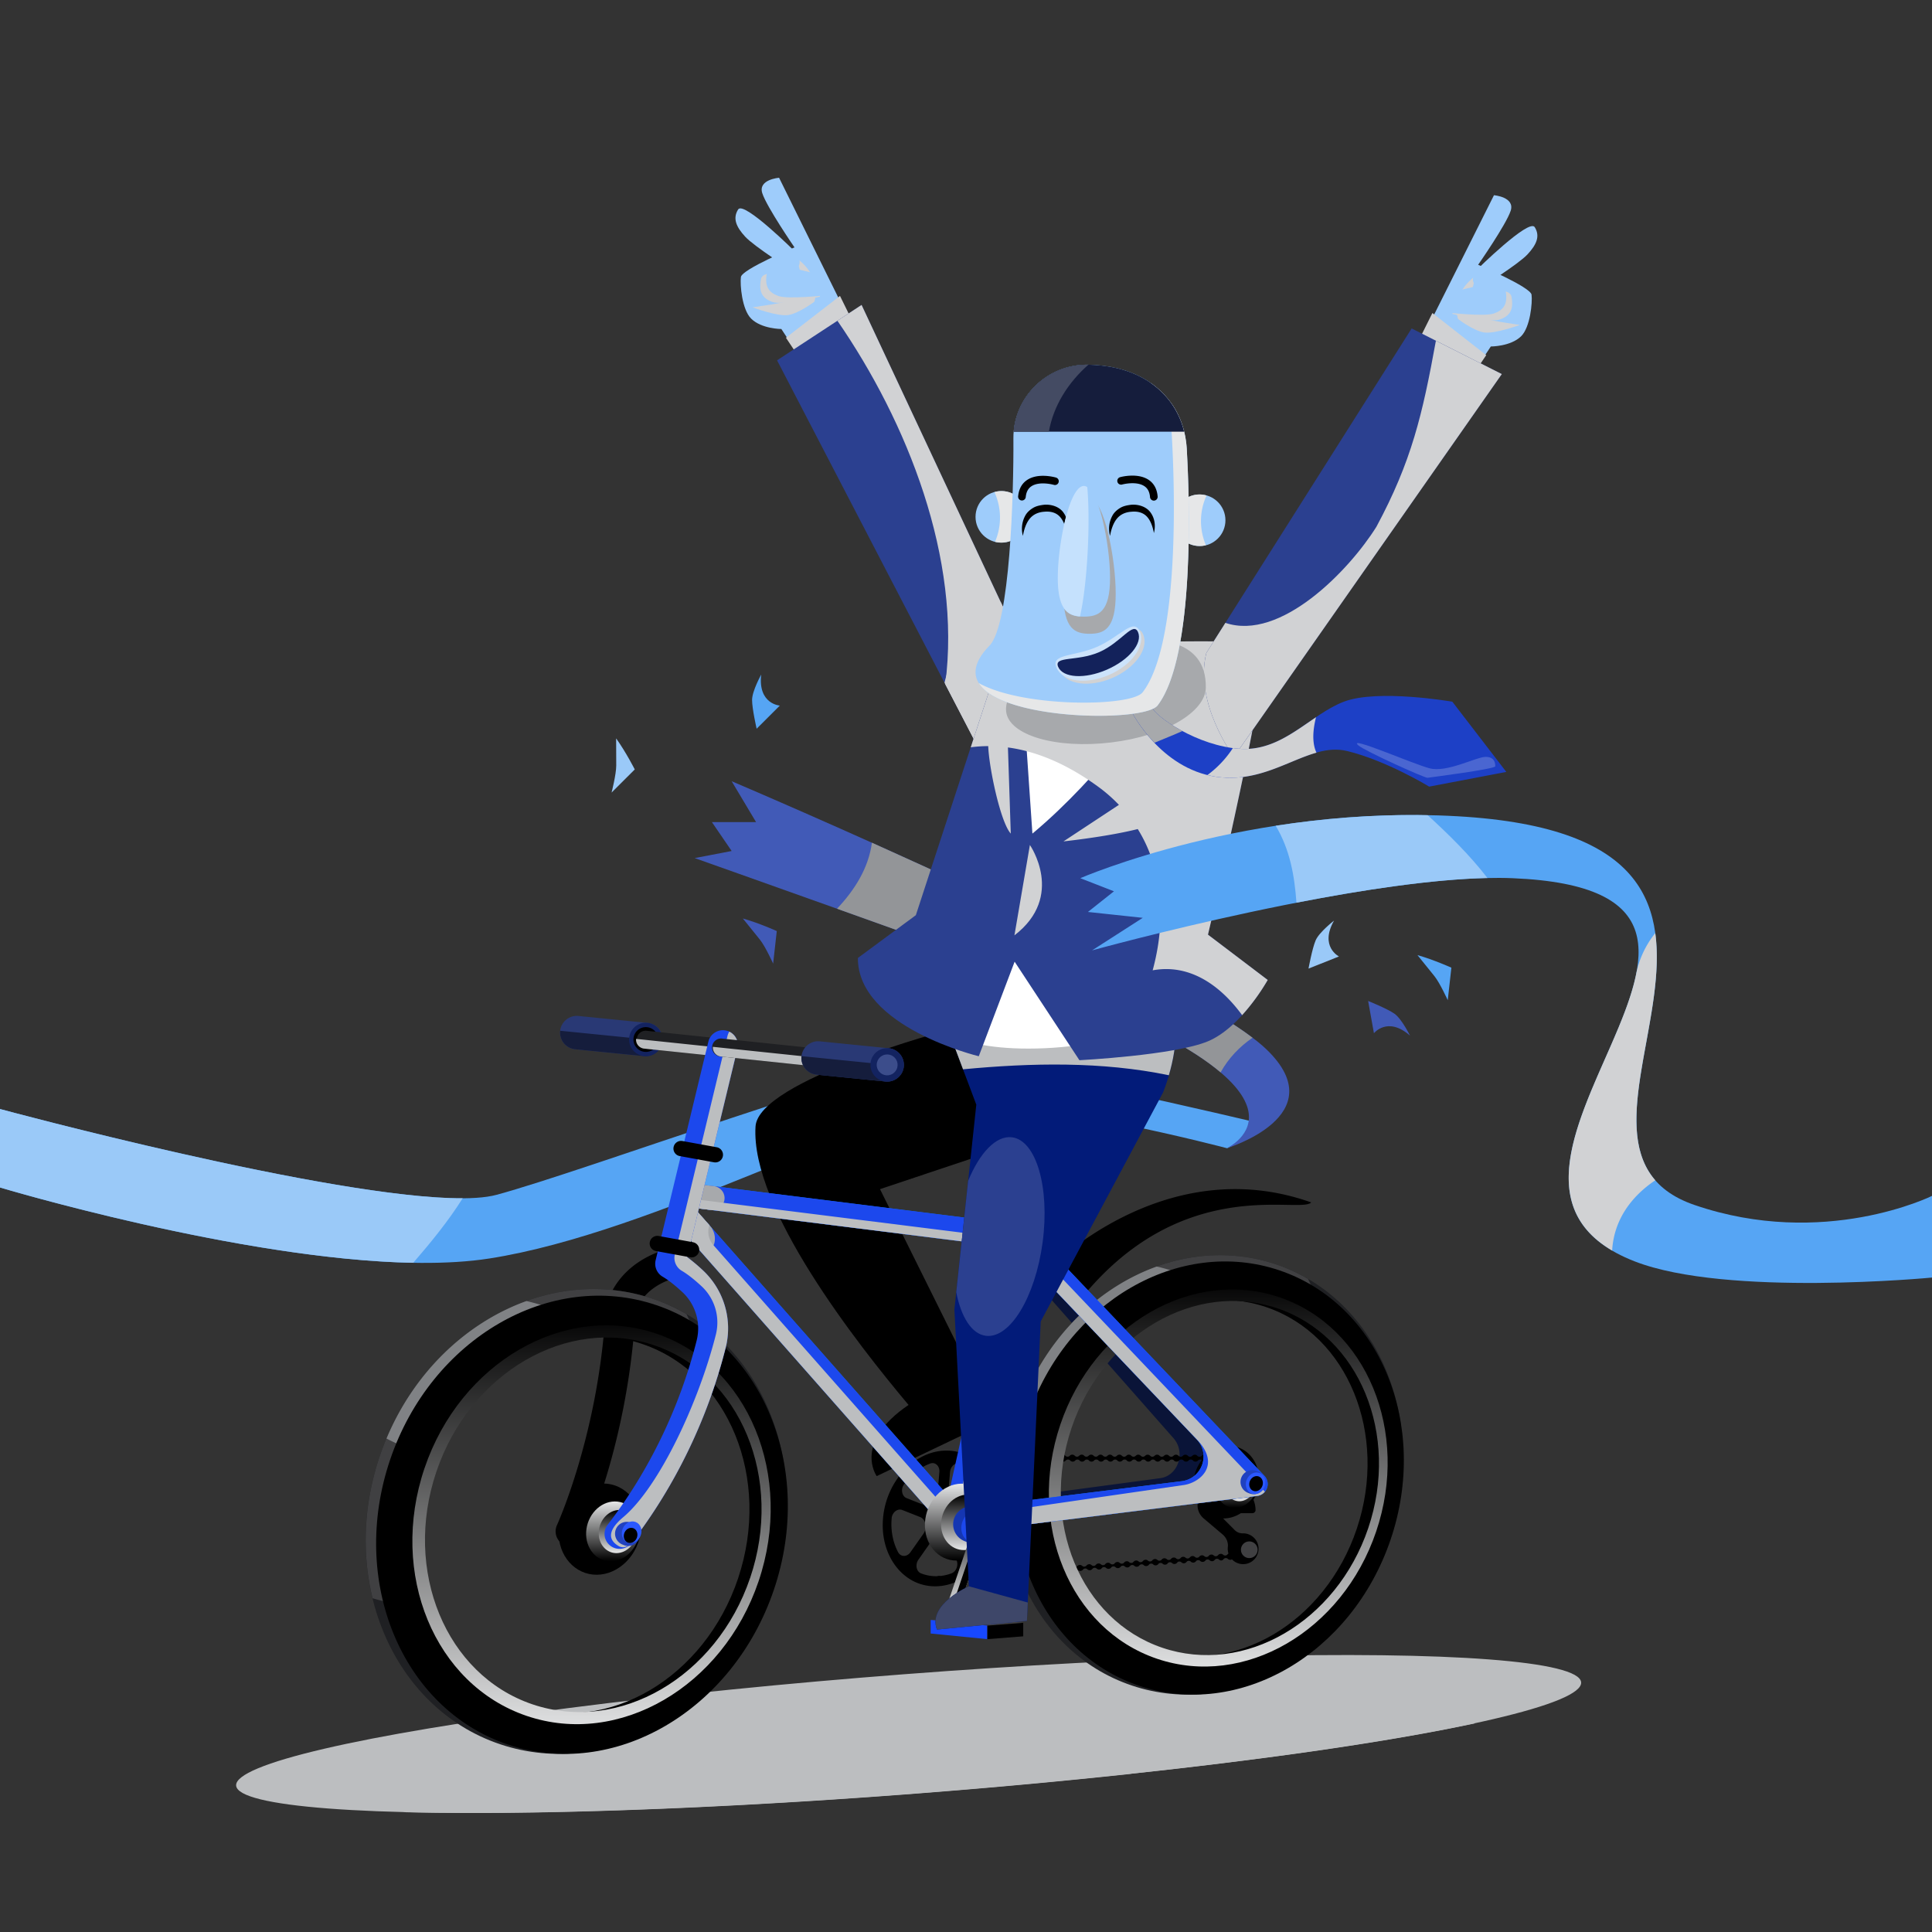 <svg xmlns="http://www.w3.org/2000/svg" xmlns:xlink="http://www.w3.org/1999/xlink" viewBox="0 0 3000 3000" id="Successfulbusinessmanridebicyclestothefinishline"><rect x="0" y="0" width="3000" height="3000" fill="#333333" stroke="none"/><defs><linearGradient id="b" x1="1919.89" x2="1919.89" y1="2341.23" y2="2267.28" gradientUnits="userSpaceOnUse"><stop offset="0"></stop><stop offset="1" stop-color="#e6e7e8" class="stopColore6e7e8 svgShape"></stop></linearGradient><linearGradient id="a" x1="1926.25" x2="1926.25" y1="2331.12" y2="2277.81" gradientUnits="userSpaceOnUse"><stop offset="0" stop-color="#e6e7e8" class="stopColore6e7e8 svgShape"></stop><stop offset="1"></stop></linearGradient><linearGradient id="c" x1="1881.08" x2="1881.08" y1="2610.97" y2="1979.21" xlink:href="#a"></linearGradient><linearGradient id="d" x1="1489.38" x2="1489.38" y1="2423.26" y2="2303.82" xlink:href="#b"></linearGradient><linearGradient id="e" x1="1499.65" x2="1499.65" y1="2406.91" y2="2320.83" xlink:href="#a"></linearGradient><linearGradient id="f" x1="1496.62" x2="1496.62" y1="2532.22" y2="2357.83" gradientUnits="userSpaceOnUse"><stop offset="0" stop-color="#e6e7e8" class="stopColore6e7e8 svgShape"></stop><stop offset=".1" stop-color="#e1e2e3" class="stopColore1e2e3 svgShape"></stop><stop offset=".24" stop-color="#d1d2d3" class="stopColord1d2d3 svgShape"></stop><stop offset=".38" stop-color="#b8b9ba" class="stopColorb8b9ba svgShape"></stop><stop offset=".54" stop-color="#949596" class="stopColor949596 svgShape"></stop><stop offset=".7" stop-color="#676768" class="stopColor676768 svgShape"></stop><stop offset=".87" stop-color="#303031" class="stopColor303031 svgShape"></stop><stop offset="1"></stop></linearGradient><linearGradient id="g" x1="951.51" x2="951.51" y1="2424.38" y2="2331.44" xlink:href="#b"></linearGradient><linearGradient id="h" x1="959.5" x2="959.5" y1="2411.66" y2="2344.67" xlink:href="#a"></linearGradient><linearGradient id="i" x1="907.3" x2="907.3" y1="2701.78" y2="2033.54" xlink:href="#a"></linearGradient></defs><g style="isolation:isolate" fill="#000000" class="color000000 svgShape"><g fill="#000000" class="color000000 svgShape"><path fill="#56a5f4" d="M1905.54,1783s-283.46-74.78-415-68.65S1018.59,1913.78,760,1954.16,0,1843.93,0,1843.93V1722.08s631.82,170.8,771.06,133.22,596.8-208.23,686.23-208.66,494,96.33,494,96.33S1950.53,1762.78,1905.54,1783Z" class="colorf4b456 svgShape"></path><path fill="#415ab7" d="M1136.12,1213.09S1849.3,1515.94,1967,1629.87c105.76,102.35-62.2,153.13-62.2,153.13s176-81.44-266.33-249.14c-130.32-49.4-559.8-201.43-559.8-201.43l57.44-11-30.69-44.9H1174Z" class="colorb78741 svgShape"></path><path d="M1944.92,1611.4c-102.38-77.44-388.2-211.76-591-302.81-5.29,39.17-26.26,72.75-54.15,102.47,126,45,271.81,97.43,338.73,122.8,137.23,52,214.92,95.74,256.84,131.31C1908,1642.53,1925,1625.17,1944.92,1611.4Z" style="mix-blend-mode:multiply" fill="#939598" class="color939598 svgShape"></path><path fill="#9ac9f8" d="M0,1722.08v121.85S373.2,1956,641.71,1960.86c27.17-31.43,54.4-64.62,76.73-100.18C516.54,1861.71,0,1722.08,0,1722.08Z" class="colorf8d29a svgShape"></path><path fill="#56a5f4" d="M1182,1047.44s-14.17,25.51-14.17,39.42,7.08,44.7,7.08,44.7l36-35.93S1176.73,1093.41,1182,1047.44Z" class="colorf4b456 svgShape"></path><path fill="#9ac9f8" d="M956.74,1146.58s.16,28.16.16,42.06-7.25,42.06-7.25,42.06l36-35.93S972.23,1168.31,956.74,1146.58Z" class="colorf8d29a svgShape"></path><path fill="#415ab7" d="M1153.48,1426.22s17.72,21.87,26.42,32.73,20.63,37.36,20.63,37.36l5.65-50.56S1179.16,1433.49,1153.48,1426.22Z" class="colorb78741 svgShape"></path></g><g data-name="bike 1" fill="#000000" class="color000000 svgShape"><ellipse cx="1410.8" cy="2692.57" rx="1047.33" ry="92.99" transform="rotate(-4.39 1409.827 2690.917)" style="mix-blend-mode:multiply" fill="#bcbec0" class="colorbcbec0 svgShape"></ellipse><path d="M1757.88,2754.12q14.49-1.56,28.8-3.14l6.42-.71q13.51-1.5,26.86-3l6.41-.73q13.35-1.53,26.5-3.09l6-.71q14.29-1.68,28.35-3.41l3-.36q32.06-3.93,62.81-7.94l.24,0q14.64-1.91,28.93-3.83l6.18-.85q11.2-1.51,22.2-3l8.3-1.16q9.94-1.4,19.73-2.8l8.78-1.26q9.31-1.35,18.47-2.71l8.95-1.33c6.05-.91,12-1.81,17.93-2.72l8.52-1.31c6.33-1,12.56-2,18.75-2.94l5.66-.89h0c62.86-10.06,118.43-20.25,165.13-30.32-61.31-1.57-131.84-1.69-209.58-.37a360.37,360.37,0,0,0-389.16,15.69q-94.15,5.65-193.46,13.22c-148.56,11.4-289.64,25-417.19,39.77a360.62,360.62,0,0,0-382.85,55.22c-26.19,4.84-50.57,9.68-72.89,14.49,17.78.46,36.57.75,55.85,1l0,0c4.53,0,9.2.08,13.8.11,3.32,0,6.57.07,9.93.09,10.87.06,22,.08,33.29.07l11.77,0q15,0,30.36-.17l8.56-.07c11.69-.11,23.62-.28,35.67-.46l12.94-.22c12.48-.21,25.09-.45,37.93-.75l9.66-.24q16.16-.37,32.67-.85l13.7-.39q19.71-.6,39.88-1.29l13.35-.48q16.08-.58,32.45-1.24c4.7-.18,9.37-.36,14.11-.56q20.51-.84,41.44-1.8l16-.75q17.38-.81,35-1.71l12.45-.63q17.14-.88,34.54-1.84l0,0c79.29-4.36,161.92-9.77,247-16.29,66.07-5.07,130.63-10.58,193.21-16.43h0l.88-.08q72.72-6.81,141.54-14.19Z" style="mix-blend-mode:multiply" fill="#bcbec0" class="colorbcbec0 svgShape"></path><path d="M1473.3,1599s-295.61,78.39-300.12,150.17c-7.94,126.39,157.76,337.31,237.62,432.42-86.85,58.79-49.47,110.51-49.47,110.51l183-87.45-177.86-358.15,373.66-124.93,37.29-184.79Z" fill="#000000" class="color000000 svgShape"></path><path fill="#0a1438" d="M1915.35,2287.31l-323.54-367c-2.62-3-19.82,29.09-19.82,29.09l250.18,283.77c19.37,22,7.3,58.38-20.6,62.13l-296.75,39.79v28.44l400.63-46.36a16.76,16.76,0,0,0,13.47-11.64A18.78,18.78,0,0,0,1915.35,2287.31Z" class="color0a2a38 svgShape"></path><path d="M1457.56,2447.25a5.34,5.34,0,0,1,3.94,1.43,4.65,4.65,0,0,0,6.81-.52l0,0a5.89,5.89,0,0,1,.6-.62l.18-.17a5.08,5.08,0,0,1,.61-.42l.28-.18a5.3,5.3,0,0,1,.65-.28c.12,0,.22-.09.34-.12a4.83,4.83,0,0,1,.66-.14c.12,0,.22-.06.34-.07h.2c.11,0,.22,0,.34,0a5.32,5.32,0,0,1,.69,0,1.83,1.83,0,0,1,.32.07,4.1,4.1,0,0,1,.71.18l.29.12a5.39,5.39,0,0,1,.68.34l.19.12a5.22,5.22,0,0,1,.7.54h0a4.65,4.65,0,0,0,6.81-.52l0,0a4.4,4.4,0,0,1,.6-.62l.17-.17a6.74,6.74,0,0,1,.62-.42l.27-.17a5.51,5.51,0,0,1,.66-.29l.33-.12a5,5,0,0,1,.67-.14,3.4,3.4,0,0,1,.34-.07.33.33,0,0,0,.1,0h.09c.12,0,.23,0,.34,0s.46,0,.69,0a1.94,1.94,0,0,1,.33.07,5.68,5.68,0,0,1,.71.18l.29.12a6.16,6.16,0,0,1,.68.34l.19.13a4.44,4.44,0,0,1,.7.53h0a4.65,4.65,0,0,0,6.81-.52l0,0a5,5,0,0,1,.59-.62l.18-.17a6.58,6.58,0,0,1,.61-.42c.1-.06.18-.12.28-.17a4.88,4.88,0,0,1,.66-.29c.11,0,.22-.09.33-.12a4.83,4.83,0,0,1,.66-.14c.12,0,.23-.06.34-.07h.2c.12,0,.23,0,.34,0s.46,0,.69,0a1.94,1.94,0,0,1,.33.07,5.68,5.68,0,0,1,.71.18l.28.12a4.79,4.79,0,0,1,.68.34l.19.13a5.15,5.15,0,0,1,.7.53h0a4.65,4.65,0,0,0,6.81-.52l0,0a4.4,4.4,0,0,1,.6-.62l.18-.17a6.58,6.58,0,0,1,.61-.42l.27-.17a5.51,5.51,0,0,1,.66-.29l.33-.12a5,5,0,0,1,.67-.14l.34-.07h.2a2,2,0,0,1,.34,0,5.08,5.08,0,0,1,.68,0l.33.07a5.68,5.68,0,0,1,.71.18l.29.12a6.16,6.16,0,0,1,.68.34l.19.13a5.15,5.15,0,0,1,.7.53h0a4.59,4.59,0,0,0,3.51,1.23,4.66,4.66,0,0,0,3.3-1.75l0,0a5,5,0,0,1,.6-.62,1.29,1.29,0,0,1,.17-.16,5.27,5.27,0,0,1,.62-.43l.27-.17a6.58,6.58,0,0,1,.66-.29l.33-.12a5,5,0,0,1,.67-.14l.33-.07a.33.33,0,0,0,.1,0h.1a1.88,1.88,0,0,1,.34,0,5.31,5.31,0,0,1,.69,0l.33.07a5.68,5.68,0,0,1,.71.18l.28.12a5.52,5.52,0,0,1,.69.34l.19.13a5.06,5.06,0,0,1,.69.53h0a4.65,4.65,0,0,0,6.81-.52h0a5.26,5.26,0,0,1,.61-.64l.17-.15a4.55,4.55,0,0,1,.62-.43,2.46,2.46,0,0,1,.27-.17,6.58,6.58,0,0,1,.66-.29,3.21,3.21,0,0,1,.33-.12c.21-.06.44-.1.66-.14s.22-.05.34-.07a.34.34,0,0,0,.1,0h.1c.11,0,.22,0,.34,0a5.08,5.08,0,0,1,.68,0l.33.07a4.12,4.12,0,0,1,.71.19l.29.11a5.39,5.39,0,0,1,.68.34l.19.13a5.15,5.15,0,0,1,.7.53h0a4.63,4.63,0,0,0,6.81-.52h0a6.15,6.15,0,0,1,.61-.64l.17-.15a6.26,6.26,0,0,1,.62-.43l.27-.17a6.58,6.58,0,0,1,.66-.29l.33-.12c.22-.06.44-.1.67-.14s.22,0,.34-.07h.1l.09,0c.12,0,.23,0,.34,0a5.23,5.23,0,0,1,.69,0l.33.07a4.38,4.38,0,0,1,.71.19c.1,0,.19.08.29.12a6.08,6.08,0,0,1,.68.33l.19.13a5.15,5.15,0,0,1,.7.53h0a4.64,4.64,0,0,0,6.82-.52h0a5.2,5.2,0,0,1,.61-.63,1.29,1.29,0,0,1,.17-.16,5.16,5.16,0,0,1,.61-.43c.1-.06.18-.12.28-.17a4.84,4.84,0,0,1,.66-.28l.33-.13a5.13,5.13,0,0,1,.66-.13c.12,0,.23-.06.34-.07h.1l.1,0c.12,0,.23,0,.34,0a5.31,5.31,0,0,1,.69,0l.33.07a4.38,4.38,0,0,1,.71.19l.28.12a4.76,4.76,0,0,1,.68.33l.19.13a5.15,5.15,0,0,1,.7.53l0,0a4.64,4.64,0,0,0,6.81-.53h0a4.47,4.47,0,0,1,.6-.63l.18-.16a4.45,4.45,0,0,1,.61-.43,2.61,2.61,0,0,1,.28-.17,5.3,5.3,0,0,1,.65-.28l.34-.13a4.53,4.53,0,0,1,.66-.13,3.4,3.4,0,0,1,.34-.07.33.33,0,0,1,.1,0l.1,0,.34,0a5.08,5.08,0,0,1,.68,0l.33.07a5.71,5.71,0,0,1,.71.19c.1,0,.19.08.29.12a6.08,6.08,0,0,1,.68.33l.19.13a5.15,5.15,0,0,1,.7.53l0,0a4.64,4.64,0,0,0,6.81-.53h0a4.47,4.47,0,0,1,.6-.63l.17-.16a5.16,5.16,0,0,1,.61-.43c.1,0,.19-.12.28-.17a4.84,4.84,0,0,1,.66-.28l.33-.13a5.13,5.13,0,0,1,.66-.13c.12,0,.23-.06.34-.07a.33.33,0,0,1,.1,0l.1,0,.34,0a5.31,5.31,0,0,1,.69,0l.33.07a5.71,5.71,0,0,1,.71.19,2.36,2.36,0,0,1,.28.12,5.47,5.47,0,0,1,.69.33l.19.13a6,6,0,0,1,.69.53l0,0a4.65,4.65,0,0,0,6.81-.52s0,0,0,0a5.13,5.13,0,0,1,.6-.63l.18-.16a5.16,5.16,0,0,1,.61-.43c.09-.05.18-.12.28-.17a5.3,5.3,0,0,1,.65-.28l.34-.13a4.81,4.81,0,0,1,.66-.13c.12,0,.22-.06.34-.07h.1l.1,0,.34,0a5.08,5.08,0,0,1,.68,0l.33.07a5.28,5.28,0,0,1,.71.19c.1,0,.19.08.29.12a5.34,5.34,0,0,1,.68.33l.19.13a6.12,6.12,0,0,1,.7.53l0,0a4.65,4.65,0,0,0,6.81-.52,0,0,0,0,1,0,0,4.47,4.47,0,0,1,.6-.63l.17-.16a5.27,5.27,0,0,1,.62-.43l.27-.17a4.84,4.84,0,0,1,.66-.28l.33-.13a5,5,0,0,1,.67-.13,3.4,3.4,0,0,1,.34-.07h.1l.09,0,.34,0a5.23,5.23,0,0,1,.69,0l.33.07a5.71,5.71,0,0,1,.71.19,2.36,2.36,0,0,1,.28.12,5.47,5.47,0,0,1,.69.33l.19.13a5.22,5.22,0,0,1,.7.54h0a4.66,4.66,0,0,0,6.82-.52s0,0,0,0a5.2,5.2,0,0,1,.61-.63l.17-.16a6.67,6.67,0,0,1,.61-.43c.1,0,.18-.12.28-.17a4.84,4.84,0,0,1,.66-.28l.33-.13a5.13,5.13,0,0,1,.66-.13c.12,0,.23-.06.34-.07h.1l.1,0,.34,0a5.31,5.31,0,0,1,.69,0l.33.07a5.71,5.71,0,0,1,.71.19l.28.12a4.76,4.76,0,0,1,.68.33l.19.13a5.22,5.22,0,0,1,.7.54h0a4.65,4.65,0,0,0,6.81-.52l0,0a5.09,5.09,0,0,1,.6-.63c.06-.05.11-.11.18-.16a4.39,4.39,0,0,1,.61-.42,2.68,2.68,0,0,1,.28-.18,5.3,5.3,0,0,1,.65-.28l.34-.13a4.53,4.53,0,0,1,.66-.13,3.4,3.4,0,0,1,.34-.07h.1l.1,0,.34,0a5.08,5.08,0,0,1,.68,0l.33.07a5.71,5.71,0,0,1,.71.19c.1,0,.19.08.29.12a6.08,6.08,0,0,1,.68.33l.19.13a5.22,5.22,0,0,1,.7.54h0a4.66,4.66,0,0,0,6.82-.52s0,0,0,0a6.05,6.05,0,0,1,.61-.63l.17-.16a5.08,5.08,0,0,1,.61-.42l.28-.18a6.54,6.54,0,0,1,.66-.28l.33-.13c.22-.06.44-.09.66-.13s.23-.06.34-.07h.1l.1,0,.34,0a4,4,0,0,1,.69,0c.11,0,.22,0,.33.06a5.71,5.71,0,0,1,.71.19l.28.12a5.52,5.52,0,0,1,.69.34l.19.12a5.13,5.13,0,0,1,.69.54h0a4.65,4.65,0,0,0,6.81-.52l0,0a6,6,0,0,1,.6-.63l.18-.16a5.08,5.08,0,0,1,.61-.42,2.68,2.68,0,0,1,.28-.18c.21-.11.43-.19.65-.28a3.4,3.4,0,0,1,.34-.12,4.83,4.83,0,0,1,.66-.14c.12,0,.22-.06.34-.07h.2c.11,0,.22,0,.34,0a3.82,3.82,0,0,1,.68,0,1.76,1.76,0,0,1,.33.07,4.1,4.1,0,0,1,.71.18l.29.12a5.39,5.39,0,0,1,.68.34l.19.12a5.22,5.22,0,0,1,.7.54h0a4.65,4.65,0,0,0,6.81-.52s0,0,0,0a5.09,5.09,0,0,1,.6-.63l.17-.16a5.19,5.19,0,0,1,.62-.42l.27-.18a6.54,6.54,0,0,1,.66-.28c.11,0,.22-.09.33-.12a5,5,0,0,1,.67-.14,3.4,3.4,0,0,1,.34-.07h.19c.12,0,.23,0,.34,0a5.22,5.22,0,0,1,.69,0,1.94,1.94,0,0,1,.33.07,4.35,4.35,0,0,1,.71.18l.28.12a5.52,5.52,0,0,1,.69.34l.19.12a5.22,5.22,0,0,1,.7.54h0a4.66,4.66,0,0,0,6.82-.52s0,0,0,0a7.23,7.23,0,0,1,.61-.63l.17-.16a6.58,6.58,0,0,1,.61-.42c.1-.06.18-.12.28-.17a5.37,5.37,0,0,1,.65-.29c.12,0,.22-.09.34-.12a5.18,5.18,0,0,1,.66-.14c.12,0,.23-.06.34-.07h.2c.12,0,.22,0,.34,0s.46,0,.69,0a1.65,1.65,0,0,1,.32.07,5.41,5.41,0,0,1,.72.18l.28.12a4.79,4.79,0,0,1,.68.34l.19.13a4.44,4.44,0,0,1,.7.53h0a4.65,4.65,0,0,0,6.81-.52l0,0a5.91,5.91,0,0,1,.6-.63l.18-.16a5.47,5.47,0,0,1,.61-.42,2.61,2.61,0,0,1,.28-.17,5.37,5.37,0,0,1,.65-.29,3.4,3.4,0,0,1,.34-.12,4.54,4.54,0,0,1,.66-.14,3.4,3.4,0,0,1,.34-.07.33.33,0,0,0,.1,0h.1c.11,0,.22,0,.34,0s.46,0,.68,0a1.94,1.94,0,0,1,.33.07,5.68,5.68,0,0,1,.71.18l.28.12a5.52,5.52,0,0,1,.69.34l.18.12a5.31,5.31,0,0,1,.71.54h0a4.66,4.66,0,0,0,6.82-.52s0,0,0,0a7.23,7.23,0,0,1,.61-.63l.17-.16a6.58,6.58,0,0,1,.61-.42l.28-.17a4.88,4.88,0,0,1,.66-.29l.33-.12a5.18,5.18,0,0,1,.66-.14l.34-.07a.33.33,0,0,0,.1,0h.1a1.88,1.88,0,0,1,.34,0,5.31,5.31,0,0,1,.69,0l.32.07a5.41,5.41,0,0,1,.72.18l.28.12a5.52,5.52,0,0,1,.69.34l.18.12a5.31,5.31,0,0,1,.71.54h0a4.65,4.65,0,0,0,6.81-.52l0,0a7.11,7.11,0,0,1,.6-.63l.18-.15a5.16,5.16,0,0,1,.61-.43,2.61,2.61,0,0,1,.28-.17c.21-.11.43-.2.65-.29a3.4,3.4,0,0,1,.34-.12,4.83,4.83,0,0,1,.66-.14l.34-.07a.34.34,0,0,0,.1,0h.1a2,2,0,0,1,.34,0,5.08,5.08,0,0,1,.68,0l.33.07a6.31,6.31,0,0,1,.72.18l.27.12a6.44,6.44,0,0,1,.7.34l.18.12a6.2,6.2,0,0,1,.7.54h0a4.65,4.65,0,0,0,6.81-.52s0,0,0,0a4.47,4.47,0,0,1,.6-.63l.17-.16a6.26,6.26,0,0,1,.62-.43l.27-.17c.21-.11.44-.2.66-.29s.22-.09.33-.12.44-.1.67-.14.22,0,.34-.07h.1l.09,0c.12,0,.23,0,.34,0a5.23,5.23,0,0,1,.69,0l.33.07a4.38,4.38,0,0,1,.71.19l.28.11a5.52,5.52,0,0,1,.69.34l.18.12a6.32,6.32,0,0,1,.71.54,0,0,0,0,0,0,0,4.64,4.64,0,0,0,6.82-.52h0a5.2,5.2,0,0,1,.61-.63,1.29,1.29,0,0,1,.17-.16,4.55,4.55,0,0,1,.62-.43,2.46,2.46,0,0,1,.27-.17,6.58,6.58,0,0,1,.66-.29l.33-.12c.22-.06.44-.1.66-.14a3.4,3.4,0,0,0,.34-.07h.1l.1,0c.12,0,.23,0,.34,0a5.31,5.31,0,0,1,.69,0l.33.07a4.38,4.38,0,0,1,.71.19l.28.12a4.37,4.37,0,0,1,.69.33l.18.12a6.2,6.2,0,0,1,.7.54h0a4.63,4.63,0,0,0,6.81-.52h0a4.47,4.47,0,0,1,.6-.63l.17-.16a6.26,6.26,0,0,1,.62-.43l.27-.17c.22-.11.44-.2.66-.29l.34-.12a4.53,4.53,0,0,1,.66-.13,3.4,3.4,0,0,1,.34-.07.33.33,0,0,1,.1,0l.1,0c.11,0,.22,0,.34,0a5.08,5.08,0,0,1,.68,0l.33.07a4.38,4.38,0,0,1,.71.19,2.36,2.36,0,0,1,.28.12,4.37,4.37,0,0,1,.69.33,2,2,0,0,0,.19.12,6.2,6.2,0,0,1,.7.54s0,0,0,0a4.65,4.65,0,0,0,6.82-.53h0a5.2,5.2,0,0,1,.61-.63l.17-.16a5.27,5.27,0,0,1,.62-.43,2.46,2.46,0,0,1,.27-.17,4.84,4.84,0,0,1,.66-.28l.33-.13a5.13,5.13,0,0,1,.66-.13c.12,0,.23-.06.34-.07a.33.33,0,0,1,.1,0l.1,0,.34,0a5.31,5.31,0,0,1,.69,0l.33.07a5.71,5.71,0,0,1,.71.19,2.36,2.36,0,0,1,.28.12,4.37,4.37,0,0,1,.69.33l.18.13a4.59,4.59,0,0,1,.71.54h0a4.64,4.64,0,0,0,6.81-.53h0a4.54,4.54,0,0,1,.61-.63,1.29,1.29,0,0,1,.17-.16,5.16,5.16,0,0,1,.61-.43,2.61,2.61,0,0,1,.28-.17,4.84,4.84,0,0,1,.66-.28l.33-.13a4.81,4.81,0,0,1,.66-.13c.12,0,.22-.06.34-.07h.1l.1,0,.34,0a5.08,5.08,0,0,1,.68,0l.33.07a5.86,5.86,0,0,1,.72.19l.28.12a6.22,6.22,0,0,1,.69.33l.18.13a5.22,5.22,0,0,1,.7.54h0a4.65,4.65,0,0,0,6.81-.52,0,0,0,0,1,0,0,4.47,4.47,0,0,1,.6-.63l.17-.16a6.26,6.26,0,0,1,.62-.43l.27-.17a5.44,5.44,0,0,1,.66-.28l.33-.13a5,5,0,0,1,.67-.13,3.4,3.4,0,0,1,.34-.07h.1l.09,0,.34,0a5.23,5.23,0,0,1,.69,0l.33.07a5.71,5.71,0,0,1,.71.19,2.36,2.36,0,0,1,.28.12,5.47,5.47,0,0,1,.69.33l.18.13a5.31,5.31,0,0,1,.71.54,0,0,0,0,1,0,0,4.66,4.66,0,0,0,6.82-.52,0,0,0,0,1,0,0,5.2,5.2,0,0,1,.61-.63l.17-.16a5.16,5.16,0,0,1,.61-.43c.1-.06.18-.12.28-.17a4.84,4.84,0,0,1,.66-.28l.33-.13a5.13,5.13,0,0,1,.66-.13c.12,0,.23-.06.34-.07h.1l.1,0,.34,0a5.31,5.31,0,0,1,.69,0l.33.07a5.71,5.71,0,0,1,.71.19,2.36,2.36,0,0,1,.28.12,5.47,5.47,0,0,1,.69.33l.19.13a7,7,0,0,1,.69.53l0,0a4.65,4.65,0,0,0,6.81-.52l0,0a4.47,4.47,0,0,1,.6-.63l.17-.16a6.26,6.26,0,0,1,.62-.43l.27-.17a6.21,6.21,0,0,1,.66-.28l.34-.13a4.53,4.53,0,0,1,.66-.13,3.4,3.4,0,0,1,.34-.07h.1l.1,0,.34,0a5.08,5.08,0,0,1,.68,0l.33.07a5.71,5.71,0,0,1,.71.19c.1,0,.19.08.29.12a6.08,6.08,0,0,1,.68.33l.19.13a5.25,5.25,0,0,1,.69.53l0,0a4.65,4.65,0,0,0,6.81-.52s0,0,0,0a6.05,6.05,0,0,1,.61-.63l.17-.16a5.27,5.27,0,0,1,.62-.43c.09-.05.17-.12.27-.17a4.84,4.84,0,0,1,.66-.28l.33-.13a5.13,5.13,0,0,1,.66-.13c.12,0,.23-.06.34-.07h.1l.1,0,.34,0a4,4,0,0,1,.69,0l.33.06a5.71,5.71,0,0,1,.71.19,2.36,2.36,0,0,1,.28.12,5.47,5.47,0,0,1,.69.33l.19.13a7,7,0,0,1,.69.53l0,0a4.65,4.65,0,0,0,6.81-.52s0,0,0,0a4.54,4.54,0,0,1,.61-.63l.16-.16a5.39,5.39,0,0,1,.63-.43,1.48,1.48,0,0,1,.27-.16,3.89,3.89,0,0,1,.66-.29l.33-.13c.21-.06.44-.09.66-.13a3.4,3.4,0,0,1,.34-.07h.1l.1,0,.34,0a3.82,3.82,0,0,1,.68,0,2.05,2.05,0,0,1,.34.07,5.53,5.53,0,0,1,.7.18l.3.12a6,6,0,0,1,.67.34l.2.13a5.82,5.82,0,0,1,.68.52l0,0a4.65,4.65,0,0,0,6.81-.52s0,0,0,0a4.47,4.47,0,0,1,.6-.63l.17-.16a6.26,6.26,0,0,1,.62-.43c.09,0,.18-.12.27-.16a4.27,4.27,0,0,1,.66-.29c.11,0,.22-.09.33-.12a5,5,0,0,1,.67-.14,3.4,3.4,0,0,1,.34-.07h.19c.12,0,.23,0,.34,0a3.94,3.94,0,0,1,.69,0,1.94,1.94,0,0,1,.33.07,5.68,5.68,0,0,1,.71.18l.29.12a6.16,6.16,0,0,1,.68.34l.19.13a5.19,5.19,0,0,1,.69.52s0,0,0,0a4.66,4.66,0,0,0,6.82-.52s0,0,0,0a6.05,6.05,0,0,1,.61-.63l.17-.16a4.55,4.55,0,0,1,.62-.43l.27-.16a3.89,3.89,0,0,1,.66-.29,3.21,3.21,0,0,1,.33-.12,4.83,4.83,0,0,1,.66-.14c.12,0,.23-.06.34-.07h.2c.11,0,.23,0,.34,0a5.32,5.32,0,0,1,.69,0,1.94,1.94,0,0,1,.33.07,5.12,5.12,0,0,1,.7.18l.3.12a5.26,5.26,0,0,1,.67.34l.2.13a5.76,5.76,0,0,1,.69.53h0a4.62,4.62,0,0,0,3.52,1.23c.13,0,.25,0,.38-.07l.33,4.32h-.14l-.49,0a4.22,4.22,0,0,0-2.89,1.57,5.39,5.39,0,0,1-3.9,2.19s0,0,0,0h0a5.33,5.33,0,0,1-4.18-1.57,4.22,4.22,0,0,0-3.11-1.11l-.48,0a4.23,4.23,0,0,0-2.9,1.56,5.33,5.33,0,0,1-3.9,2.2h0a5.34,5.34,0,0,1-4.19-1.57,4.19,4.19,0,0,0-3.1-1.11l-.49,0a4.17,4.17,0,0,0-2.89,1.56,5.37,5.37,0,0,1-3.91,2.2h0a5.31,5.31,0,0,1-4.18-1.57,4.23,4.23,0,0,0-3.11-1.11l-.49,0a4.19,4.19,0,0,0-2.89,1.56,5.31,5.31,0,0,1-3.9,2.19H1897a5.33,5.33,0,0,1-4.18-1.57,4.2,4.2,0,0,0-3.11-1.11l-.48,0a4.19,4.19,0,0,0-2.9,1.56,5.29,5.29,0,0,1-3.9,2.19h0a5.37,5.37,0,0,1-4.19-1.57,4.19,4.19,0,0,0-3.1-1.11l-.49,0a4.24,4.24,0,0,0-2.89,1.57,5.31,5.31,0,0,1-3.9,2.19h-.06a5.35,5.35,0,0,1-4.18-1.57,4.23,4.23,0,0,0-3.11-1.11l-.48,0a4.24,4.24,0,0,0-2.9,1.57,5.29,5.29,0,0,1-3.9,2.19h-.06a5.36,5.36,0,0,1-4.18-1.57,4.19,4.19,0,0,0-3.1-1.11l-.49,0a4.24,4.24,0,0,0-2.9,1.57,5.29,5.29,0,0,1-3.9,2.19h0a5.35,5.35,0,0,1-4.18-1.57,4.23,4.23,0,0,0-3.11-1.11l-.49,0a4.24,4.24,0,0,0-2.89,1.57,5.31,5.31,0,0,1-3.9,2.19h-.06a5.36,5.36,0,0,1-4.18-1.57,4.28,4.28,0,0,0-3.11-1.12l-.48,0a4.24,4.24,0,0,0-2.9,1.57,5.29,5.29,0,0,1-3.9,2.19h0a5.34,5.34,0,0,1-4.19-1.58,4.28,4.28,0,0,0-3.1-1.11l-.49,0a4.24,4.24,0,0,0-2.89,1.57,5.33,5.33,0,0,1-3.9,2.19h-.06a5.28,5.28,0,0,1-4.18-1.57,4.31,4.31,0,0,0-3.11-1.11l-.48,0a4.24,4.24,0,0,0-2.9,1.57,5.29,5.29,0,0,1-3.9,2.19H1780a5.29,5.29,0,0,1-4.18-1.57,4.31,4.31,0,0,0-3.1-1.11l-.49,0a4.2,4.2,0,0,0-2.89,1.57,5.36,5.36,0,0,1-3.91,2.19h0a5.3,5.3,0,0,1-4.19-1.57,4.19,4.19,0,0,0-3.1-1.11l-.49,0a4.24,4.24,0,0,0-2.89,1.57,5.38,5.38,0,0,1-3.9,2.19h-.06a5.31,5.31,0,0,1-4.19-1.57,4.19,4.19,0,0,0-3.1-1.11l-.48,0a4.27,4.27,0,0,0-2.9,1.56,5.33,5.33,0,0,1-3.9,2.2h0a5.3,5.3,0,0,1-4.19-1.57,4.19,4.19,0,0,0-3.1-1.11l-.49,0a4.25,4.25,0,0,0-2.89,1.56,5.37,5.37,0,0,1-3.9,2.2h-.06a5.31,5.31,0,0,1-4.19-1.57,4.19,4.19,0,0,0-3.1-1.11l-.48,0a4.27,4.27,0,0,0-2.9,1.56,5.33,5.33,0,0,1-3.9,2.2s0,0,0,0h0a5.3,5.3,0,0,1-4.19-1.57,4.22,4.22,0,0,0-3.1-1.11l-.49,0a4.19,4.19,0,0,0-2.89,1.56,5.37,5.37,0,0,1-3.91,2.2h0a5.34,5.34,0,0,1-4.19-1.57,4.19,4.19,0,0,0-3.1-1.11l-.49,0a4.19,4.19,0,0,0-2.89,1.56,5.35,5.35,0,0,1-3.9,2.2h-.06a5.38,5.38,0,0,1-4.19-1.57,4.19,4.19,0,0,0-3.1-1.11l-.48,0a4.19,4.19,0,0,0-2.9,1.56,5.29,5.29,0,0,1-3.9,2.19s0,0,0,0h0a5.34,5.34,0,0,1-4.19-1.58,4.23,4.23,0,0,0-3.1-1.1l-.49,0a4.17,4.17,0,0,0-2.89,1.56,5.33,5.33,0,0,1-3.9,2.19h-.06a5.36,5.36,0,0,1-4.19-1.58,4.23,4.23,0,0,0-3.1-1.1l-.48,0a4.24,4.24,0,0,0-2.9,1.57,5.29,5.29,0,0,1-3.9,2.19h0a5.34,5.34,0,0,1-4.19-1.58,4.25,4.25,0,0,0-3.1-1.1l-.49,0a4.2,4.2,0,0,0-2.89,1.57,5.33,5.33,0,0,1-3.91,2.19h0a5.36,5.36,0,0,1-4.19-1.58,4.23,4.23,0,0,0-3.1-1.1l-.49,0a4.24,4.24,0,0,0-2.89,1.57,5.31,5.31,0,0,1-3.9,2.19h-.06a5.36,5.36,0,0,1-4.19-1.58,4.23,4.23,0,0,0-3.1-1.1l-.48,0a4.24,4.24,0,0,0-2.9,1.57,5.29,5.29,0,0,1-3.9,2.19h0a5.34,5.34,0,0,1-4.19-1.58,4.29,4.29,0,0,0-3.1-1.11l-.49,0a4.22,4.22,0,0,0-2.89,1.57,5.33,5.33,0,0,1-3.9,2.19h-.06a5.36,5.36,0,0,1-4.19-1.58,4.28,4.28,0,0,0-3.1-1.11l-.48,0a4.24,4.24,0,0,0-2.9,1.57,5.29,5.29,0,0,1-3.9,2.19h0a5.3,5.3,0,0,1-4.19-1.57,4.31,4.31,0,0,0-3.1-1.11l-.49,0A4.2,4.2,0,0,0,1550,2449a5.33,5.33,0,0,1-3.91,2.19h0a5.31,5.31,0,0,1-4.19-1.57,4.23,4.23,0,0,0-3.1-1.11l-.49,0a4.24,4.24,0,0,0-2.89,1.57,5.34,5.34,0,0,1-3.9,2.19h-.06a5.31,5.31,0,0,1-4.19-1.57,4.19,4.19,0,0,0-3.1-1.11l-.48,0a4.24,4.24,0,0,0-2.9,1.57,5.36,5.36,0,0,1-3.9,2.19h0a5.3,5.3,0,0,1-4.19-1.57,4.21,4.21,0,0,0-3.1-1.11l-.49,0a4.2,4.2,0,0,0-2.89,1.57,5.39,5.39,0,0,1-3.9,2.19h-.06a5.31,5.31,0,0,1-4.19-1.57,4.19,4.19,0,0,0-3.1-1.11l-.48,0a4.24,4.24,0,0,0-2.9,1.57,5.38,5.38,0,0,1-3.9,2.19h0a5.3,5.3,0,0,1-4.19-1.57,4.22,4.22,0,0,0-3.1-1.11l-.49,0a4.24,4.24,0,0,0-2.9,1.57,5.36,5.36,0,0,1-3.9,2.19h0a5.31,5.31,0,0,1-4.19-1.57,4.19,4.19,0,0,0-3.1-1.11l-.49,0a4.23,4.23,0,0,0-3,1.7,5.36,5.36,0,0,1-9.59-3A5.41,5.41,0,0,1,1457.56,2447.25Z" fill="#000000" class="color000000 svgShape"></path><path d="M1862.26,2326.59a46.25,46.25,0,0,1,43.23-25.05c24.27,1.07,44,19.35,44.14,43.63h0a5.08,5.08,0,0,1-5.06,4.53h-40.14a5.53,5.53,0,0,0-3.91,9.45l16.75,16.76a17,17,0,0,0,12.42,5.06,24.49,24.49,0,0,1,5.66.51,23.93,23.93,0,1,1-28.29,28.91,24.33,24.33,0,0,1-.47-8.27c.86-7.42-2.53-14.7-8.23-19.52L1869,2357.74C1859.93,2350.09,1856.84,2337.13,1862.26,2326.59Z" fill="#000000" class="color000000 svgShape"></path><circle cx="1939.86" cy="2406.45" r="12.97" fill="#404042" transform="rotate(-45 1939.861 2406.443)" class="color414042 svgShape"></circle><path d="M1445.63,2258.74a5.3,5.3,0,0,1,3.81,1.73,4.66,4.66,0,0,0,6.83,0l0,0a5.88,5.88,0,0,1,.64-.58l.19-.15a5.07,5.07,0,0,1,.64-.37c.1,0,.19-.11.29-.15a5.49,5.49,0,0,1,.68-.24l.34-.1c.22,0,.45-.06.67-.08s.23,0,.35,0h.19c.12,0,.23,0,.34,0a5.06,5.06,0,0,1,.68.09c.11,0,.22.06.33.09a5.63,5.63,0,0,1,.69.24c.1,0,.18.09.28.14a6.21,6.21,0,0,1,.65.39l.18.14a6.09,6.09,0,0,1,.66.58v0a4.66,4.66,0,0,0,6.83,0l0,0a5.07,5.07,0,0,1,.64-.58l.19-.15a5.07,5.07,0,0,1,.64-.37c.1,0,.19-.11.29-.15a5.49,5.49,0,0,1,.68-.24l.34-.1c.22,0,.44-.06.67-.08s.23,0,.34,0h.2c.12,0,.23,0,.34,0a5.06,5.06,0,0,1,.68.09,3,3,0,0,1,.32.09,5.24,5.24,0,0,1,.7.24l.27.14a5.45,5.45,0,0,1,.66.39l.18.14a6,6,0,0,1,.65.58l0,0a4.66,4.66,0,0,0,6.83,0l0,0a5.07,5.07,0,0,1,.64-.58l.19-.15a5.07,5.07,0,0,1,.64-.37c.1,0,.19-.11.29-.15a5,5,0,0,1,.68-.24l.34-.1c.22,0,.44-.06.67-.08s.23,0,.34,0h.2c.12,0,.22,0,.34,0a5.06,5.06,0,0,1,.68.09,3,3,0,0,1,.32.09,5.78,5.78,0,0,1,.7.24l.27.14a5.45,5.45,0,0,1,.66.39l.18.14a6,6,0,0,1,.65.58l0,0a4.66,4.66,0,0,0,6.83,0l0,0a6,6,0,0,1,.65-.58l.19-.15a5.07,5.07,0,0,1,.64-.37c.1,0,.19-.11.29-.15a5,5,0,0,1,.68-.24l.34-.1c.22,0,.44-.06.67-.08s.22,0,.34,0h.2c.12,0,.22,0,.34,0a5.06,5.06,0,0,1,.68.09c.11,0,.21.06.32.09a5.78,5.78,0,0,1,.7.24l.27.14a5.45,5.45,0,0,1,.66.39l.18.14a6,6,0,0,1,.65.58l0,0a4.66,4.66,0,0,0,6.83,0s0,0,0,0a6,6,0,0,1,.65-.58l.18-.15a6,6,0,0,1,.65-.37,2.64,2.64,0,0,1,.29-.15,4.83,4.83,0,0,1,.67-.24l.34-.1c.22,0,.45-.06.68-.08s.22,0,.34,0h.2c.11,0,.22,0,.34,0a5.06,5.06,0,0,1,.68.09c.11,0,.21.06.32.09a5.78,5.78,0,0,1,.7.24l.27.14a5.45,5.45,0,0,1,.66.39l.18.14a6,6,0,0,1,.65.58l0,0a4.66,4.66,0,0,0,6.83,0v0a7.21,7.21,0,0,1,.66-.58l.18-.14a6.21,6.21,0,0,1,.65-.39c.1,0,.19-.1.28-.14a5.49,5.49,0,0,1,.68-.24l.34-.1c.22,0,.45-.06.68-.08s.22,0,.34,0h.2c.11,0,.22,0,.33,0a5.21,5.21,0,0,1,.69.09c.11,0,.21.06.32.09a5.1,5.1,0,0,1,.69.24,2.44,2.44,0,0,1,.28.14,5.45,5.45,0,0,1,.66.39l.17.14a5.27,5.27,0,0,1,.66.58l0,0a4.66,4.66,0,0,0,6.83,0v0a7.21,7.21,0,0,1,.66-.58l.18-.14a6.21,6.21,0,0,1,.65-.39c.09,0,.18-.1.28-.14a5.49,5.49,0,0,1,.68-.24l.34-.1c.22,0,.45-.06.67-.08s.23,0,.35,0h.2c.11,0,.22,0,.33,0a5.21,5.21,0,0,1,.69.09c.11,0,.21.06.32.09a5.1,5.1,0,0,1,.69.24,2.44,2.44,0,0,1,.28.14,4.66,4.66,0,0,1,.65.39,1.24,1.24,0,0,1,.18.14,5.27,5.27,0,0,1,.66.58v0a4.67,4.67,0,0,0,6.84,0l0,0a5.88,5.88,0,0,1,.64-.58l.19-.15a5.07,5.07,0,0,1,.64-.37c.1,0,.19-.11.29-.15a5.49,5.49,0,0,1,.68-.24l.34-.1c.22,0,.45-.06.67-.08s.23,0,.35,0h.2c.11,0,.22,0,.33,0a5.43,5.43,0,0,1,.69.09c.11,0,.21.06.32.09a5.1,5.1,0,0,1,.69.24c.1,0,.18.09.28.14a6.21,6.21,0,0,1,.65.39l.18.14a5.27,5.27,0,0,1,.66.58v0a4.67,4.67,0,0,0,6.84,0s0,0,0,0a6,6,0,0,1,.65-.58l.19-.15a5.07,5.07,0,0,1,.64-.37c.1,0,.19-.11.29-.15a5.49,5.49,0,0,1,.68-.24l.34-.1c.22,0,.45-.06.67-.08s.23,0,.35,0h.19c.12,0,.23,0,.34,0a5.06,5.06,0,0,1,.68.09c.11,0,.22.06.33.09a5.63,5.63,0,0,1,.69.24c.1,0,.18.09.28.14a6.21,6.21,0,0,1,.65.39l.18.14a6.09,6.09,0,0,1,.66.58v0a4.66,4.66,0,0,0,6.83,0s0,0,0,0a6,6,0,0,1,.65-.58l.19-.15a5.07,5.07,0,0,1,.64-.37c.1,0,.19-.11.29-.15a5,5,0,0,1,.68-.24l.34-.1c.22,0,.44-.06.67-.08s.23,0,.34,0h.2c.12,0,.23,0,.34,0a5.06,5.06,0,0,1,.68.09,3,3,0,0,1,.32.09,5.24,5.24,0,0,1,.7.24l.27.14a5.45,5.45,0,0,1,.66.39l.18.14a6,6,0,0,1,.65.58l0,0a4.66,4.66,0,0,0,6.83,0s0,0,0,0a6,6,0,0,1,.65-.58l.19-.15a5.07,5.07,0,0,1,.64-.37c.1,0,.19-.11.29-.15a5.35,5.35,0,0,1,.67-.24l.35-.1c.22,0,.44-.06.67-.08s.23,0,.34,0h.2c.12,0,.22,0,.34,0a5.06,5.06,0,0,1,.68.09,3,3,0,0,1,.32.09,5.78,5.78,0,0,1,.7.24l.27.14a5.45,5.45,0,0,1,.66.39l.18.14a6,6,0,0,1,.65.58l0,0a4.66,4.66,0,0,0,6.83,0l0,0a6,6,0,0,1,.65-.58l.19-.15a5.07,5.07,0,0,1,.64-.37c.1,0,.19-.11.29-.15a5.35,5.35,0,0,1,.67-.24l.35-.1c.22,0,.44-.06.67-.08s.22,0,.34,0h.2c.12,0,.22,0,.34,0a5.06,5.06,0,0,1,.68.09c.11,0,.21.06.32.09a5.78,5.78,0,0,1,.7.24l.27.14a5.45,5.45,0,0,1,.66.39l.18.14a6,6,0,0,1,.65.58l0,0a4.66,4.66,0,0,0,6.83,0l0,0a6,6,0,0,1,.65-.58l.18-.15a5.19,5.19,0,0,1,.65-.37,2.64,2.64,0,0,1,.29-.15,5.35,5.35,0,0,1,.67-.24l.35-.1c.22,0,.44-.06.67-.08s.22,0,.34,0h.2c.11,0,.22,0,.34,0a5.06,5.06,0,0,1,.68.09c.11,0,.21.06.32.09a5.78,5.78,0,0,1,.7.24l.27.14a5.45,5.45,0,0,1,.66.39l.18.14a6,6,0,0,1,.65.58l0,0a4.66,4.66,0,0,0,6.83,0l0,0a6,6,0,0,1,.65-.58l.18-.15a5.19,5.19,0,0,1,.65-.37,2.64,2.64,0,0,1,.29-.15,4.83,4.83,0,0,1,.67-.24l.34-.1c.22,0,.45-.06.68-.08s.22,0,.34,0h.2c.11,0,.22,0,.33,0a5.21,5.21,0,0,1,.69.09c.11,0,.21.06.32.09a5.1,5.1,0,0,1,.69.24,2.44,2.44,0,0,1,.28.14,5.45,5.45,0,0,1,.66.39l.17.14a5.27,5.27,0,0,1,.66.58l0,0a4.66,4.66,0,0,0,6.83,0l0,0a5.17,5.17,0,0,1,.65-.58l.18-.15a5.89,5.89,0,0,1,.64-.37c.1,0,.19-.11.29-.15a5.49,5.49,0,0,1,.68-.24l.34-.1c.22,0,.45-.06.67-.08s.23,0,.35,0h.2c.11,0,.22,0,.33,0a5.43,5.43,0,0,1,.69.09c.11,0,.21.06.32.09a5.1,5.1,0,0,1,.69.24,2.44,2.44,0,0,1,.28.14,4.66,4.66,0,0,1,.65.39,1.24,1.24,0,0,1,.18.14,5.27,5.27,0,0,1,.66.58v0a4.67,4.67,0,0,0,6.84,0l0,0a5.88,5.88,0,0,1,.64-.58l.19-.15a5.07,5.07,0,0,1,.64-.37c.1,0,.19-.11.29-.15a5.49,5.49,0,0,1,.68-.24l.34-.1c.22,0,.45-.06.67-.08s.23,0,.35,0h.2c.11,0,.22,0,.33,0a5.06,5.06,0,0,1,.68.09,3.18,3.18,0,0,1,.33.09,5.1,5.1,0,0,1,.69.24c.1,0,.18.09.28.14a6.21,6.21,0,0,1,.65.39l.18.14a6.09,6.09,0,0,1,.66.58v0a4.67,4.67,0,0,0,6.84,0s0,0,0,0a6,6,0,0,1,.65-.58l.19-.15a5.07,5.07,0,0,1,.64-.37c.1,0,.19-.11.29-.15a5.49,5.49,0,0,1,.68-.24l.34-.1c.22,0,.45-.06.67-.08s.23,0,.35,0h.19c.12,0,.23,0,.34,0a5.06,5.06,0,0,1,.68.09c.11,0,.22.06.33.09a5.63,5.63,0,0,1,.69.24c.1,0,.18.09.28.14a6.21,6.21,0,0,1,.65.39l.18.14a6.09,6.09,0,0,1,.66.58v0a4.66,4.66,0,0,0,6.83,0s0,0,0,0a6,6,0,0,1,.65-.58l.19-.15a5.07,5.07,0,0,1,.64-.37c.1,0,.19-.11.29-.15a5,5,0,0,1,.68-.24l.34-.1c.22,0,.44-.06.67-.08s.23,0,.34,0h.2c.12,0,.23,0,.34,0a5.06,5.06,0,0,1,.68.09,3,3,0,0,1,.32.09,5.24,5.24,0,0,1,.7.24l.27.14a5.45,5.45,0,0,1,.66.39l.18.14a6,6,0,0,1,.65.58l0,0a4.66,4.66,0,0,0,6.83,0s0,0,0,0a6,6,0,0,1,.65-.58l.19-.15a5.07,5.07,0,0,1,.64-.37c.1,0,.19-.11.29-.15a5.35,5.35,0,0,1,.67-.24l.35-.1c.22,0,.44-.06.67-.08s.23,0,.34,0h.2c.12,0,.22,0,.34,0a5.06,5.06,0,0,1,.68.09c.11,0,.21.06.32.09a5.78,5.78,0,0,1,.7.24l.27.14a4.4,4.4,0,0,1,.66.39l.17.13a5.42,5.42,0,0,1,.67.6h0a4.66,4.66,0,0,0,6.83,0l0,0a6,6,0,0,1,.65-.58l.19-.15a5.07,5.07,0,0,1,.64-.37c.1,0,.19-.11.29-.15a5.35,5.35,0,0,1,.67-.24l.35-.1c.22,0,.44-.06.67-.08s.22,0,.34,0h.2c.12,0,.22,0,.34,0a5.06,5.06,0,0,1,.68.09c.11,0,.21.06.32.09a5.78,5.78,0,0,1,.7.24l.27.14a4.4,4.4,0,0,1,.66.39l.17.13a4.7,4.7,0,0,1,.66.6h0a4.66,4.66,0,0,0,6.83,0l0,0a6,6,0,0,1,.65-.58l.18-.15a5.19,5.19,0,0,1,.65-.37,2.64,2.64,0,0,1,.29-.15,5.35,5.35,0,0,1,.67-.24l.35-.1c.22,0,.44-.06.67-.08s.22,0,.34,0h.2c.11,0,.22,0,.34,0a5.06,5.06,0,0,1,.68.09c.11,0,.21.06.32.09a5.78,5.78,0,0,1,.7.24l.27.14a4.4,4.4,0,0,1,.66.39l.17.13a4.7,4.7,0,0,1,.66.6h0a4.66,4.66,0,0,0,6.83,0l0,0a6,6,0,0,1,.65-.58l.18-.14a6.21,6.21,0,0,1,.65-.39c.1,0,.19-.1.28-.14a5.49,5.49,0,0,1,.68-.24l.34-.1c.22,0,.45-.06.68-.08s.22,0,.34,0h.2c.11,0,.22,0,.34,0a5.28,5.28,0,0,1,.68.09c.11,0,.21.06.32.09a5.78,5.78,0,0,1,.7.24l.27.14a5.45,5.45,0,0,1,.66.39l.17.13a4.7,4.7,0,0,1,.66.6h0a4.66,4.66,0,0,0,6.83,0l0,0a5.17,5.17,0,0,1,.65-.58l.18-.14a5.32,5.32,0,0,1,.65-.39c.09,0,.18-.1.28-.14a5.49,5.49,0,0,1,.68-.24l.34-.1c.22,0,.45-.06.67-.08s.23,0,.35,0h.2c.11,0,.22,0,.33,0a5.43,5.43,0,0,1,.69.09c.11,0,.21.06.32.09a5.1,5.1,0,0,1,.69.24,2.44,2.44,0,0,1,.28.14,5.45,5.45,0,0,1,.66.39l.17.13a4.7,4.7,0,0,1,.66.6h0a4.67,4.67,0,0,0,6.84,0l0,0a5.17,5.17,0,0,1,.65-.58l.18-.14a5.32,5.32,0,0,1,.65-.39c.09,0,.18-.1.28-.14a5.49,5.49,0,0,1,.68-.24l.34-.1c.22,0,.45-.06.67-.08s.23,0,.35,0h.19c.12,0,.23,0,.34,0a5.06,5.06,0,0,1,.68.09,3.18,3.18,0,0,1,.33.09,5.1,5.1,0,0,1,.69.24,2.29,2.29,0,0,1,.27.14,5.57,5.57,0,0,1,.67.39l.17.13a5.34,5.34,0,0,1,.66.6h0a4.67,4.67,0,0,0,6.84,0s0,0,0,0a5.27,5.27,0,0,1,.66-.58,1.24,1.24,0,0,1,.18-.14,4.66,4.66,0,0,1,.65-.39c.09,0,.18-.1.28-.14a5.49,5.49,0,0,1,.68-.24l.34-.1c.22,0,.45-.06.67-.08s.23,0,.35,0h.19c.12,0,.23,0,.34,0a5.06,5.06,0,0,1,.68.09c.11,0,.22.06.33.09a5.63,5.63,0,0,1,.69.24,2.29,2.29,0,0,1,.27.14,5.45,5.45,0,0,1,.66.39l.18.13a6.17,6.17,0,0,1,.66.6h0a4.66,4.66,0,0,0,6.83,0s0,0,0,0a6,6,0,0,1,.65-.58,1.33,1.33,0,0,1,.19-.14,5.2,5.2,0,0,1,.64-.39l.29-.14a5.49,5.49,0,0,1,.68-.24l.34-.1c.22,0,.44-.06.67-.08s.23,0,.34,0h.2c.12,0,.23,0,.34,0a5.06,5.06,0,0,1,.68.09c.11,0,.22.06.33.09a5.63,5.63,0,0,1,.69.24l.27.14a5.45,5.45,0,0,1,.66.39l.18.13a6.17,6.17,0,0,1,.66.6h0a4.66,4.66,0,0,0,6.83,0l0,0a6,6,0,0,1,.65-.58,1.33,1.33,0,0,1,.19-.14,5.2,5.2,0,0,1,.64-.39l.29-.14a5.49,5.49,0,0,1,.68-.24l.34-.1c.22,0,.44-.06.67-.08s.23,0,.34,0h.2c.12,0,.23,0,.34,0a5.06,5.06,0,0,1,.68.09,3,3,0,0,1,.32.09,5.78,5.78,0,0,1,.7.24l.27.14a5.45,5.45,0,0,1,.66.39l.17.13a5.42,5.42,0,0,1,.67.6h0a4.66,4.66,0,0,0,6.83,0l0,0a6,6,0,0,1,.65-.58l.18-.14a6.21,6.21,0,0,1,.65-.39l.29-.14a5,5,0,0,1,.68-.24l.34-.1c.22,0,.44-.06.67-.08s.22,0,.34,0h.2c.12,0,.22,0,.34,0a5.06,5.06,0,0,1,.68.09c.11,0,.21.06.32.09a5.78,5.78,0,0,1,.7.24l.27.14a5.45,5.45,0,0,1,.66.39l.18.14a6,6,0,0,1,.65.58s0,0,0,0a4.66,4.66,0,0,0,6.83,0l0,0a6,6,0,0,1,.65-.58l.18-.14a6.21,6.21,0,0,1,.65-.39l.29-.14a5,5,0,0,1,.68-.24l.34-.1c.22,0,.44-.06.67-.08s.22,0,.34,0h.2c.11,0,.22,0,.34,0a5.06,5.06,0,0,1,.68.09c.11,0,.21.06.32.09a5.78,5.78,0,0,1,.7.24l.27.14a5.45,5.45,0,0,1,.66.39l.18.14a6,6,0,0,1,.65.58s0,0,0,0a4.66,4.66,0,0,0,6.83,0l0,0a6,6,0,0,1,.65-.58l.18-.14a6.21,6.21,0,0,1,.65-.39l.28-.14a5.49,5.49,0,0,1,.68-.24l.34-.1c.22,0,.45-.06.68-.08s.22,0,.34,0h.2c.11,0,.22,0,.34,0a5.28,5.28,0,0,1,.68.09c.11,0,.21.06.32.09a5.78,5.78,0,0,1,.7.24l.27.14a5.45,5.45,0,0,1,.66.39l.18.14a6,6,0,0,1,.65.58s0,0,0,0a4.66,4.66,0,0,0,6.83,0l0,0a6,6,0,0,1,.65-.58l.18-.14a6.21,6.21,0,0,1,.65-.39l.28-.14a5.49,5.49,0,0,1,.68-.24l.34-.1c.22,0,.45-.06.67-.08s.23,0,.35,0h.2c.11,0,.22,0,.33,0a5.43,5.43,0,0,1,.69.09c.11,0,.21.06.32.09a5.1,5.1,0,0,1,.69.24c.1,0,.19.1.28.14a4.66,4.66,0,0,1,.65.39,1.33,1.33,0,0,1,.19.14,5.07,5.07,0,0,1,.64.58l0,0a4.66,4.66,0,0,0,6.83,0l0,0a5.17,5.17,0,0,1,.65-.58l.18-.14a6.21,6.21,0,0,1,.65-.39c.1-.05.18-.1.28-.14a5.49,5.49,0,0,1,.68-.24l.34-.1c.22,0,.45-.06.67-.08s.23,0,.35,0h.19c.12,0,.23,0,.34,0a5.06,5.06,0,0,1,.68.09,3.18,3.18,0,0,1,.33.09,5.1,5.1,0,0,1,.69.24c.1,0,.19.1.28.14a4.66,4.66,0,0,1,.65.39,1.33,1.33,0,0,1,.19.14,5.88,5.88,0,0,1,.64.58l0,0a4.67,4.67,0,0,0,6.84,0s0,0,0,0a6.09,6.09,0,0,1,.66-.58,1.24,1.24,0,0,1,.18-.14,4.66,4.66,0,0,1,.65-.39,2.44,2.44,0,0,1,.28-.14,5.49,5.49,0,0,1,.68-.24l.34-.1c.22,0,.45-.06.67-.08s.23,0,.35,0h.19c.12,0,.23,0,.34,0a5.06,5.06,0,0,1,.68.09,3.18,3.18,0,0,1,.33.09,5.1,5.1,0,0,1,.69.24c.1,0,.19.1.28.14a5.32,5.32,0,0,1,.65.39l.19.14a5.88,5.88,0,0,1,.64.58l0,0a4.66,4.66,0,0,0,3.42,1.49c.13,0,.25,0,.38,0v4.33l-.14,0h-.49a4.21,4.21,0,0,0-3,1.35,5.36,5.36,0,0,1-4.06,1.88h0a5.33,5.33,0,0,1-4-1.88,4.26,4.26,0,0,0-3-1.35H1922a4.28,4.28,0,0,0-3,1.34,5.32,5.32,0,0,1-4.06,1.89h0a5.33,5.33,0,0,1-4.05-1.88,4.26,4.26,0,0,0-3-1.35h-.48a4.28,4.28,0,0,0-3,1.34,5.32,5.32,0,0,1-4.06,1.89h0a5.33,5.33,0,0,1-4-1.88,4.24,4.24,0,0,0-3-1.35h-.49a4.28,4.28,0,0,0-3,1.34,5.3,5.3,0,0,1-4.05,1.89h-.06a5.33,5.33,0,0,1-4-1.88,4.24,4.24,0,0,0-3-1.35H1878a4.28,4.28,0,0,0-3,1.34,5.3,5.3,0,0,1-4,1.89h-.06a5.33,5.33,0,0,1-4.05-1.88,4.24,4.24,0,0,0-3-1.35h-.49a4.24,4.24,0,0,0-3,1.34,5.34,5.34,0,0,1-4.06,1.89h-.06a5.34,5.34,0,0,1-4-1.88,4.24,4.24,0,0,0-3-1.35h-.49a4.24,4.24,0,0,0-3,1.34,5.34,5.34,0,0,1-4.06,1.89h-.06a5.36,5.36,0,0,1-4-1.88,4.22,4.22,0,0,0-3-1.35H1834a4.24,4.24,0,0,0-3,1.34,5.34,5.34,0,0,1-4.06,1.89h-.06a5.36,5.36,0,0,1-4.05-1.88,4.22,4.22,0,0,0-3-1.35h-.49a4.24,4.24,0,0,0-3,1.34,5.34,5.34,0,0,1-4.06,1.89h0a5.36,5.36,0,0,1-4.06-1.88,4.22,4.22,0,0,0-3-1.35h-.48a4.27,4.27,0,0,0-3,1.34,5.32,5.32,0,0,1-4.06,1.89h0a5.36,5.36,0,0,1-4.06-1.88,4.22,4.22,0,0,0-3-1.35H1790a4.27,4.27,0,0,0-3,1.34,5.32,5.32,0,0,1-4.06,1.89h0a5.33,5.33,0,0,1-4.05-1.88,4.25,4.25,0,0,0-3-1.35h-.49a4.28,4.28,0,0,0-3,1.34,5.3,5.3,0,0,1-4,1.89h-.06a5.34,5.34,0,0,1-4.06-1.89,4.24,4.24,0,0,0-3-1.34h-.49a4.28,4.28,0,0,0-3,1.34,5.3,5.3,0,0,1-4.05,1.89h-.06a5.34,5.34,0,0,1-4.06-1.89,4.24,4.24,0,0,0-3-1.34H1746a4.24,4.24,0,0,0-3,1.34,5.34,5.34,0,0,1-4.06,1.89h-.06a5.3,5.3,0,0,1-4-1.89,4.28,4.28,0,0,0-3-1.34h-.49a4.24,4.24,0,0,0-3,1.34,5.34,5.34,0,0,1-4.06,1.89h-.06a5.3,5.3,0,0,1-4-1.89,4.27,4.27,0,0,0-3-1.34h-.49a4.24,4.24,0,0,0-3,1.34,5.34,5.34,0,0,1-4.06,1.89h-.06a5.32,5.32,0,0,1-4-1.89,4.27,4.27,0,0,0-3-1.34H1702a4.24,4.24,0,0,0-3,1.34,5.34,5.34,0,0,1-4.06,1.89h-.05a5.32,5.32,0,0,1-4.06-1.89,4.27,4.27,0,0,0-3-1.34h-.48a4.25,4.25,0,0,0-3,1.34,5.32,5.32,0,0,1-4.06,1.89h0a5.34,5.34,0,0,1-4.06-1.89,4.25,4.25,0,0,0-3-1.34h-.48a4.27,4.27,0,0,0-3,1.34,5.32,5.32,0,0,1-4.06,1.89h0a5.34,5.34,0,0,1-4.06-1.89,4.24,4.24,0,0,0-3-1.34H1658a4.28,4.28,0,0,0-3,1.34,5.3,5.3,0,0,1-4,1.89h-.06a5.34,5.34,0,0,1-4.06-1.89,4.24,4.24,0,0,0-3-1.34h-.49a4.28,4.28,0,0,0-3,1.34,5.3,5.3,0,0,1-4,1.89h-.06a5.34,5.34,0,0,1-4.06-1.89,4.24,4.24,0,0,0-3-1.34h-.49a4.24,4.24,0,0,0-3,1.34,5.34,5.34,0,0,1-4.06,1.89h-.06a5.3,5.3,0,0,1-4-1.89,4.28,4.28,0,0,0-3-1.34H1614a4.24,4.24,0,0,0-3,1.34,5.34,5.34,0,0,1-4.06,1.89h-.06a5.3,5.3,0,0,1-4-1.89,4.27,4.27,0,0,0-3-1.34h-.49a4.24,4.24,0,0,0-3,1.34,5.34,5.34,0,0,1-4.06,1.89h-.06a5.32,5.32,0,0,1-4-1.89,4.27,4.27,0,0,0-3-1.34h-.49a4.24,4.24,0,0,0-3,1.34,5.32,5.32,0,0,1-4.06,1.89h0a5.32,5.32,0,0,1-4.06-1.89,4.27,4.27,0,0,0-3-1.34H1570a4.25,4.25,0,0,0-3,1.34,5.32,5.32,0,0,1-4.06,1.89h-.05a5.34,5.34,0,0,1-4.06-1.89,4.27,4.27,0,0,0-3-1.34h-.48a4.27,4.27,0,0,0-3,1.34,5.32,5.32,0,0,1-4.06,1.89h0a5.34,5.34,0,0,1-4.06-1.89,4.24,4.24,0,0,0-3-1.34h-.49a4.28,4.28,0,0,0-3,1.34,5.3,5.3,0,0,1-4,1.89h-.06a5.34,5.34,0,0,1-4.06-1.89,4.24,4.24,0,0,0-3-1.34H1526a4.28,4.28,0,0,0-3,1.34,5.3,5.3,0,0,1-4,1.89h-.06a5.34,5.34,0,0,1-4.06-1.89,4.24,4.24,0,0,0-3-1.34h-.49a4.24,4.24,0,0,0-3,1.35,5.33,5.33,0,0,1-4,1.88h-.06a5.3,5.3,0,0,1-4.05-1.89,4.28,4.28,0,0,0-3-1.34h-.49a4.25,4.25,0,0,0-3,1.35,5.33,5.33,0,0,1-4,1.88h-.06a5.3,5.3,0,0,1-4-1.89,4.27,4.27,0,0,0-3-1.34H1482a4.21,4.21,0,0,0-3,1.35,5.36,5.36,0,0,1-4.06,1.88h-.05a5.32,5.32,0,0,1-4.06-1.89,4.27,4.27,0,0,0-3-1.34h-.49a4.21,4.21,0,0,0-3,1.35,5.36,5.36,0,0,1-4.06,1.88h0a5.32,5.32,0,0,1-4.06-1.89,4.27,4.27,0,0,0-3-1.34h-.48a4.26,4.26,0,0,0-3.15,1.47,5.36,5.36,0,0,1-9.33-3.76A5.42,5.42,0,0,1,1445.63,2258.74Z" fill="#000000" class="color000000 svgShape"></path><path d="M1479.41 2253.07c-56.53-7.11-109.15 49.14-108.71 116.2.33 48.86 30.51 88.15 71.7 93.33 56.54 7.11 109.16-49.14 108.72-116.21C1550.79 2297.53 1520.61 2258.25 1479.41 2253.07zm39.86 73.24l-29.33 10.84c-9.69 3.59-18.64-4.63-17.67-16.22l2.93-35.11c.79-9.38 9.15-16.14 16.5-13.22 14.92 5.91 27.21 17.43 35.32 32.5C1531.09 2312.65 1527.09 2323.42 1519.27 2326.31zm-60.62-40.49l-2.93 35.09c-1 11.59-11.29 19.81-20.38 16.23l-27.51-10.84c-7.34-2.89-9.54-13.66-4.21-21.22 10.63-15.06 24.85-26.57 40.74-32.48C1452.2 2269.68 1459.44 2276.44 1458.65 2285.82zm-74.11 72v-.2c.8-9.3 9.24-15.76 16.53-12.89l27.59 10.87c9.09 3.58 11.66 16.87 5.07 26.25l-20 28.45c-5.35 7.6-15 7.64-19.11 0C1386.77 2395.58 1382.9 2377.43 1384.54 2357.83zm41.61 64l20-28.5c6.59-9.38 18.5-9.38 23.52 0l15.26 28.51c4 7.54.3 18.36-7.49 21.26a68.56 68.56 0 01-24 4.42 62.94 62.94 0 01-23.34-4.43C1422.78 2440.14 1420.85 2429.32 1426.15 2421.79zm73.12-11.44L1484 2381.89c-5-9.38-.23-22.67 9.46-26.25l29.44-10.88c7.76-2.88 15.13 3.59 14.37 12.88l0 .19a107.27 107.27 0 01-18.92 52.56C1513 2418 1503.34 2418 1499.27 2410.35zM1626 1972.65s180.18-187.31 410-105.54c-17.4 18.79-204.26-47.19-363.08 156.75C1664.67 2034.51 1626 1972.65 1626 1972.65zM1907.35 2245.16c-29 .43-53.33 27.29-54.32 58.86-1 30.38 20.17 54 47.23 53.81s51.51-24.32 54.4-54.91C1957.68 2271.12 1936.5 2244.74 1907.35 2245.16z" fill="#000000" class="color000000 svgShape"></path><path fill="url(#b)" d="M1952.72,2304.33c-1.47,20.31-17.21,36.73-35.16,36.9s-31.61-15.92-30.56-36.18c1.06-20.53,16.79-37.54,35.14-37.77S1954.21,2283.75,1952.72,2304.33Z"></path><path fill="url(#a)" d="M1949.92,2304.43c-1,14.66-12.37,26.55-25.34,26.68s-22.83-11.52-22-26.16,12.15-27,25.34-27.14S1950.94,2289.63,1949.92,2304.43Z"></path><path fill="#1f2023" d="M1981.15,1963.16c-159.21-53.45-338.29,49.65-400,230.29s17.31,370.4,176.5,423.86,338.28-49.65,400-230.29S2140.34,2016.62,1981.15,1963.16Zm153.49,411.32c-53.72,157.23-209.59,247-348.16,200.44S1579.13,2363.21,1632.85,2206s209.59-247,348.16-200.44S2188.36,2217.25,2134.64,2374.48Z" class="color231f20 svgShape"></path><path fill="#404042" d="M1632.85,2206c53.72-157.23,209.59-247,348.16-200.44a234.72,234.72,0,0,1,71.18,38.63,278.81,278.81,0,0,0-21.09-58.26,268.63,268.63,0,0,0-49.95-22.75c-159.21-53.46-338.29,49.64-400,230.28-24.4,71.4-26.72,144.2-10.88,209.48a416,416,0,0,0,61.36,13.36C1609.41,2352.79,1608.06,2278.55,1632.85,2206Z" class="color414042 svgShape"></path><path fill="#808285" d="M1590.72,2168.49a241,241,0,0,0,48.93,19.45c42.86-105.82,133-177.52,230.13-191.92-20.41-12.82-45.48-22.93-73.61-29.37C1708.67,1998.12,1631.86,2070.21,1590.72,2168.49Z" class="color808285 svgShape"></path><path d="M1966.81,1990.38c-145.29-49.81-308.71,46.25-365,214.54s15.8,345.08,161.08,394.89,308.71-46.26,365-214.55S2112.09,2040.17,1966.81,1990.38Zm140.08,383.2c-49,146.48-191.28,230.08-317.73,186.74S1599.94,2363.08,1649,2216.6s191.27-230.09,317.73-186.74S2155.91,2227.1,2106.89,2373.58Z" fill="#000000" class="color000000 svgShape"></path><path fill="url(#c)" d="M1983.65,1992.28c-146.13-49.49-310.49,46-367.14,213.2s15.89,342.93,162,392.42,310.49-46,367.14-213.2S2129.76,2041.77,1983.65,1992.28Zm140.88,380.81c-49.31,145.56-192.38,228.65-319.56,185.57s-190.31-196-141-341.57,192.37-228.65,319.55-185.57S2173.83,2227.52,2124.53,2373.09Z"></path><path d="M1986.89,1972.68c-155.58-52.7-330.59,48.93-390.9,227s16.91,365.13,172.49,417.83,330.58-48.94,390.9-227S2142.46,2025.37,1986.89,1972.68Zm150,405.45c-52.5,155-204.83,243.46-340.24,197.59S1594,2367,1646.51,2212s204.83-243.45,340.25-197.59S2189.39,2223.15,2136.89,2378.13Z" fill="#000000" class="color000000 svgShape"></path><path fill="#bcbec0" d="M1642,1734.25c2-9-2.26-18.77-10.84-22.22a18.64,18.64,0,0,0-25.25,13.15l-30.68,137.41,36.79,5.93Z" class="colorbcbec0 svgShape"></path><path fill="#1c48ed" d="M1575.21,1862.59l-110.53,495c-2.06,9.22,2.55,19.1,11.41,22.34a18.91,18.91,0,0,0,6.57,1.19,18.62,18.62,0,0,0,18.14-14.55L1612,1868.52Z" class="colored1c24 svgShape"></path><path d="M1500.8,2366.58,1642,1734.25a20.5,20.5,0,0,0-.75-11.32,18.55,18.55,0,0,0-19.6,14.38l-141.2,632.42a20.22,20.22,0,0,0,.76,11.27c.49,0,1,.13,1.47.13A18.62,18.62,0,0,0,1500.8,2366.58Z" style="mix-blend-mode:multiply" fill="#bcbec0" class="colorbcbec0 svgShape"></path><path d="M1563.74 1913.93l-26.66 119.42c13.65-5.31 27.65-4.24 36.33 8l25.79-115.5zM1628 1796.69l13.94-62.44c2-9-2.26-18.77-10.84-22.22a18.64 18.64 0 00-25.25 13.15l-14.55 65.13C1603.58 1801.47 1615.81 1801 1628 1796.69z" style="mix-blend-mode:multiply" fill="#a7a9ac" class="colora7a9ac svgShape"></path><path d="M1618.28,1883l-53.18-9.67a11.88,11.88,0,0,1-9.57-13.81h0a11.87,11.87,0,0,1,13.81-9.56l53.19,9.66a11.89,11.89,0,0,1,9.57,13.82h0A11.89,11.89,0,0,1,1618.28,1883Z" fill="#000000" class="color000000 svgShape"></path><path fill="#44538b" d="M1519.78,1747.9h0c9-19.18,25.19-37.62,42-43.84,0,0,62-33.77,134.11-33.77l42.77,2c17.43.82,32.53,15.65,37.64,37h0c4.57,19-6.37,38.4-22,38.84,0,0-89.86-16.89-163.54,17.07l-19.5,10.18C1562,1780.21,1500.28,1786.06,1519.78,1747.9Z" class="color8b5644 svgShape"></path><path fill="#6975a2" d="M1772.72,1698.9c-6.89-15.58-19.63-25.93-34-26.61l-42.76-2c-72.15,0-134.12,33.77-134.12,33.77-16.83,6.22-33,24.66-42,43.84-7.45,14.58-3,22.73,5.79,27C1597.3,1625.28,1708.5,1749.6,1772.72,1698.9Z" class="colora27869 svgShape"></path><path fill="#333e68" d="M1572.52,1774.7l18.3-9.55c37.7-17.38,79.6-21.43,111.57-21.25C1728.89,1710.65,1571.57,1703.19,1572.52,1774.7Z" class="color684133 svgShape"></path><path fill="#0575e6" d="M1482.64,2381.13a18.62,18.62,0,0,1-14-6.3l-422.91-479.26a18.6,18.6,0,0,1,1.64-26.25,18.16,18.16,0,0,1,4.14-2.77,18.61,18.61,0,0,1,17.2-29.62l518.13,64.85a18.57,18.57,0,0,1,11.17,5.63l365.34,384.2a18.59,18.59,0,0,1-11.19,31.27L1484.94,2381A17.88,17.88,0,0,1,1482.64,2381.13Zm-404.91-505.58,412.36,467.3L1834.92,2300c31.5-3.92,45.13-42,23.25-65l-282.49-297.07Z" class="color27aae1 svgShape"></path><path d="M1077.73,1875.55l26.46,3.31a18.6,18.6,0,0,0,20.42-14.23h0a18.6,18.6,0,0,0-15.81-22.69l-38.92-4.87c-9.76-1.22-19.54,4.74-21.61,14.35a18.57,18.57,0,0,0,3.3,15.12,18.59,18.59,0,0,0-4.84,3.43c-7.25,7.06-6.84,18.93-.15,26.51l35.73,40.48a15.68,15.68,0,0,0,27-6.81h0a29.62,29.62,0,0,0-6.64-26.31Z" style="mix-blend-mode:multiply" fill="#bcbec0" class="colorbcbec0 svgShape"></path><path fill="#1c48ed" d="M1482.64,2381.13a18.62,18.62,0,0,1-14-6.3l-422.91-479.26a18.6,18.6,0,0,1,1.64-26.25,18.16,18.16,0,0,1,4.14-2.77,18.61,18.61,0,0,1,17.2-29.62l518.13,64.85a18.57,18.57,0,0,1,11.17,5.63l365.34,384.2a18.59,18.59,0,0,1-11.19,31.27L1484.94,2381A17.88,17.88,0,0,1,1482.64,2381.13Zm-404.91-505.58,412.36,467.3L1834.92,2300c31.5-3.92,45.13-42,23.25-65l-282.49-297.07Z" class="colored1c24 svgShape"></path><path d="M1077.73,1875.55l26.46,3.31a18.6,18.6,0,0,0,20.42-14.23h0a18.6,18.6,0,0,0-15.81-22.69l-38.92-4.87c-9.76-1.22-19.54,4.74-21.61,14.35a18.57,18.57,0,0,0,3.3,15.12,18.59,18.59,0,0,0-4.84,3.43c-7.25,7.06-6.84,18.93-.15,26.51l35.73,40.48a15.68,15.68,0,0,0,27-6.81h0a29.62,29.62,0,0,0-6.64-26.31Z" style="mix-blend-mode:multiply" fill="#a7a9ac" class="colora7a9ac svgShape"></path><path d="M1045.56,1895.26c.08.1.14.22.22.31l422.91,479.26a18.62,18.62,0,0,0,14,6.3,17.88,17.88,0,0,0,2.3-.15l467.27-58.1a18.45,18.45,0,0,0,11.78-6.51c-.23-.26-.36-.57-.59-.82l-365.34-384.2a18.63,18.63,0,0,0-11.17-5.64l-518.13-64.84a18.6,18.6,0,0,0-17.19,29.62,18.22,18.22,0,0,0-4.15,2.77A19.49,19.49,0,0,0,1045.56,1895.26Zm32.17-19.71,498,62.32,282.49,297.07c39.06,40.33,4.46,68-21,71.13l-299.47,43.38c-36.43,4.53-62.11.88-86.4-26.65l-343.7-389.5a31.21,31.21,0,0,1-6.1-30.84h0Z" style="mix-blend-mode:multiply" fill="#bcbec0" class="colorbcbec0 svgShape"></path><path fill="#2041bf" d="M1939.88,2318.89l-2.14-.85a18.27,18.27,0,0,1-10.18-23.75h0a18.27,18.27,0,0,1,23.75-10.18l2.13.85a18.27,18.27,0,0,1,10.19,23.76h0A18.27,18.27,0,0,1,1939.88,2318.89Z" class="colorbf8920 svgShape"></path><ellipse cx="1949.75" cy="2303.16" fill="#2b58ff" rx="17.09" ry="14.93" transform="rotate(-68.21 1949.827 2303.18)" class="colorffb72b svgShape"></ellipse><g style="mix-blend-mode:multiply" fill="#000000" class="color000000 svgShape"><path d="M1960.86,2304.73c-.95,6.39-6.26,11.16-11.86,10.9s-9.67-5.44-9.15-11.79c.55-6.63,5.87-12,11.89-11.78S1961.85,2298.08,1960.86,2304.73Z" fill="#000000" class="color000000 svgShape"></path></g><path fill="url(#d)" d="M1542.41,2363.64c-2.37,32.81-27.8,59.33-56.79,59.61s-51-25.71-49.36-58.44c1.71-33.14,27.12-60.63,56.76-61S1544.81,2330.41,1542.41,2363.64Z"></path><path fill="url(#e)" d="M1537.88,2363.81c-1.64,23.68-20,42.89-40.93,43.1s-36.87-18.62-35.58-42.26c1.3-23.86,19.62-43.57,40.91-43.82S1539.54,2339.91,1537.88,2363.81Z"></path><path fill="#1536b2" d="M1500.89,2394.27l-3.26-1.3a28,28,0,0,1-15.58-36.34h0a28,28,0,0,1,36.33-15.58l3.26,1.31a28,28,0,0,1,15.59,36.33h0A28,28,0,0,1,1500.89,2394.27Z" class="colorb2151b svgShape"></path><ellipse cx="1516" cy="2370.2" fill="#1c48ed" rx="26.13" ry="22.83" transform="rotate(-68.21 1516.097 2370.246)" class="colored1c24 svgShape"></ellipse><g style="mix-blend-mode:multiply" fill="#000000" class="color000000 svgShape"><path d="M1533,2372.61c-1.45,9.76-9.56,17.07-18.13,16.67s-14.8-8.32-14-18c.84-10.13,9-18.36,18.17-18S1534.5,2362.44,1533,2372.61Z" fill="#000000" class="color000000 svgShape"></path></g><path fill="url(#f)" d="M1470.21,2532.22a9.3,9.3,0,0,1-8.81-12.29l52.81-155.78a9.3,9.3,0,0,1,17.62,6L1479,2525.9A9.3,9.3,0,0,1,1470.21,2532.22Z"></path><path d="M1530.91,2362.42a9.18,9.18,0,0,0-9.57,6.11l-52.81,155.79a9.16,9.16,0,0,0,1,7.79c.23,0,.47.11.69.11a9.3,9.3,0,0,0,8.81-6.32l52.81-155.78A9.17,9.17,0,0,0,1530.91,2362.42Z" fill="#000000" class="color000000 svgShape"></path><polygon fill="#404042" points="1445.13 2515.49 1503.1 2511.42 1588.87 2519.88 1529 2542.09 1445.13 2515.49" class="color414042 svgShape"></polygon><polygon fill="#1748ff" points="1533.1 2545.26 1445.13 2536.49 1445.13 2515.49 1533.1 2524.26 1533.1 2545.26" class="colorffb617 svgShape"></polygon><polygon points="1588.87 2540.88 1533.17 2545.26 1533.17 2524.26 1588.87 2519.88 1588.87 2540.88" fill="#000000" class="color000000 svgShape"></polygon><path fill="#9eccfb" d="M1279.43,544.94l-4.62-44.21,28.94-34.56-94-190.14s-33,2.55-26.07,24,50,84.1,50,84.1-81.59,34-83.19,46,1.67,50.55,15.86,64.62c16.25,16.11,46.94,16.12,46.94,16.12l38.37,58.57Z" class="colorfbb09e svgShape"></path><path d="M1237.13,401.05s17.52,55.3.61,62.38-69.32,13.76-69.32,13.76,39.53,14.91,56.17,11.91,39.93-20.58,39.93-20.58S1278,431.06,1237.13,401.05Z" style="mix-blend-mode:multiply" fill="#d1d2d4" class="colord1d3d4 svgShape"></path><path d="M1258,434.8s-72-22.79-76.3-1.52,3.31,30.61,18.1,35.77,73.23-8.31,73.23-8.31S1276.66,446.18,1258,434.8Z" style="mix-blend-mode:multiply" fill="#d1d2d4" class="colord1d3d4 svgShape"></path><path fill="#9eccfb" d="M1267.23,425.49s-72-22.79-76.31-1.52,3.32,30.61,18.11,35.76,71.69-1,71.69-1S1285.87,436.87,1267.23,425.49Z" class="colorfbb09e svgShape"></path><path fill="#9eccfb" d="M1235.56,391.74s-80.59-80.48-89.37-66.53-3,27.18,11,42.38,72.93,52.65,72.93,52.65S1252.12,414.84,1235.56,391.74Z" class="colorfbb09e svgShape"></path><polygon fill="#d1d2d4" points="1324.62 500.75 1304.33 459.47 1220.38 524.43 1242.94 558.27 1324.62 500.75" class="colord1d3d4 svgShape"></polygon><path fill="#2b4090" d="M1531.6,1185.22l-325-625.72,131.25-86,307.7,657.09S1589.59,1241.1,1531.6,1185.22Z" class="color2b3990 svgShape"></path><path d="M1337.85,473.49l-37.52,24.59c108.72,157.7,192.76,368.88,167.49,564.34l63.78,122.8c58,55.88,114-54.64,114-54.64Z" style="mix-blend-mode:multiply" fill="#d1d2d4" class="colord1d3d4 svgShape"></path><path d="M1553.7,934.43c-44.91,22.88-74.68,73.51-87.1,125.64l65,125.15c58,55.88,114-54.64,114-54.64Z" style="mix-blend-mode:multiply" fill="#d1d2d4" class="colord1d3d4 svgShape"></path><path fill="#021b79" d="M1807.79,1524.41S1850,1582.2,1806.2,1696L1616,2052l-21.37,464.81-139.76,13.57c-15-39.12,49.64-67.17,49.64-67.17L1482,2033.54l34-318.24-51.8-137.84Z" class="color202b6c svgShape"></path><path fill="#3e4769" d="M1504.5,2463.2s-64.59,28.06-49.64,67.18l139.76-13.57,1.31-28.43Z" class="color693e4a svgShape"></path><path fill="#2b4090" d="M1571.62,1766c-24.78-3.29-50.42,24.09-68.25,67.56l-18.49,173.12c7.53,38.29,23.81,64.6,45.74,67.51,37.47,5,77-60,88.35-145.07S1609.09,1771,1571.62,1766Z" class="color2b3990 svgShape"></path><path d="M1815,1669.63c28.28-96.26-7.23-145.22-7.23-145.22l-343.59,53,31.2,83C1601.84,1650.34,1711.05,1648.06,1815,1669.63Z" style="mix-blend-mode:multiply" fill="#bcbec0" class="colorbcbec0 svgShape"></path><path d="M886,2401.16a23.26,23.26,0,0,1-21.11-33c.63-1.38,63.84-140.72,75.24-329.55,1.48-24.59,23-76.82,93.72-98.51a23.25,23.25,0,0,1,13.63,44.46c-56.07,17.19-60.91,56.46-60.94,56.85-11.94,198-76.67,340.27-79.42,346.23A23.25,23.25,0,0,1,886,2401.16Z" fill="#000000" class="color000000 svgShape"></path><path d="M935.75,2303.64c-36.5.54-67,34.3-68.27,74-1.19,38.17,25.35,67.87,59.36,67.62s64.73-30.56,68.38-69C999,2336.26,972.38,2303.11,935.75,2303.64Z" fill="#000000" class="color000000 svgShape"></path><path fill="url(#g)" d="M992.78,2378c-1.85,25.53-21.63,46.17-44.19,46.39s-39.73-20-38.41-45.48c1.33-25.79,21.1-47.18,44.16-47.46S994.64,2352.14,992.78,2378Z"></path><path fill="url(#h)" d="M989.25,2378.12c-1.28,18.43-15.54,33.38-31.85,33.54s-28.69-14.49-27.68-32.88c1-18.57,15.26-33.91,31.83-34.1S990.54,2359.52,989.25,2378.12Z"></path><path fill="#1f2023" d="M1013.14,2016.57C844.74,1960,655.32,2069.08,590,2260.15s18.31,391.79,186.7,448.34,357.81-52.52,423.1-243.59S1181.53,2073.11,1013.14,2016.57Zm162.36,435.07c-56.83,166.3-221.7,261.23-368.27,212s-219.32-223.93-162.5-390.24,221.69-261.23,368.27-212S1232.32,2285.33,1175.5,2451.64Z" class="color231f20 svgShape"></path><path fill="#404042" d="M644.73,2273.41c56.82-166.3,221.69-261.23,368.27-212a248.18,248.18,0,0,1,75.28,40.86,294.29,294.29,0,0,0-22.3-61.62,284.42,284.42,0,0,0-52.84-24.07C844.74,1960,655.32,2069.08,590,2260.15c-25.81,75.53-28.26,152.53-11.5,221.58a440.94,440.94,0,0,0,64.9,14.14C619.94,2428.69,618.5,2350.17,644.73,2273.41Z" class="color414042 svgShape"></path><path fill="#808285" d="M600.17,2233.75a254.8,254.8,0,0,0,51.75,20.57c45.34-111.93,140.7-187.76,243.42-203-21.59-13.56-48.11-24.26-77.86-31.07C724.93,2053.54,643.68,2129.79,600.17,2233.75Z" class="color808285 svgShape"></path><path d="M998,2045.35c-153.68-52.68-326.55,48.92-386.12,226.93s16.71,365,170.38,417.7,326.53-48.93,386.11-226.94S1151.65,2098,998,2045.35Zm148.17,405.33c-51.86,154.94-202.33,243.38-336.08,197.53s-200.15-208.63-148.3-363.57,202.31-243.37,336.08-197.53S1198,2295.74,1146.15,2450.68Z" fill="#000000" class="color000000 svgShape"></path><path fill="url(#i)" d="M1015.78,2047.36C861.22,1995,687.36,2096,627.45,2272.88S644.25,2635.61,798.8,2688s328.42-48.61,388.34-225.51S1170.34,2099.71,1015.78,2047.36Zm149,402.8c-52.16,154-203.49,241.86-338,196.3s-201.3-207.33-149.15-361.3,203.48-241.86,338-196.29S1217,2296.19,1164.81,2450.16Z"></path><path d="M1019.21,2026.63c-164.56-55.74-349.67,51.76-413.47,240.11s17.89,386.22,182.45,442,349.67-51.77,413.48-240.12S1183.78,2082.36,1019.21,2026.63Zm158.67,428.87C1122.35,2619.45,961.22,2713,818,2664.5s-214.33-220.74-158.81-384.68,216.66-257.51,359.9-209S1233.41,2291.56,1177.88,2455.5Z" fill="#000000" class="color000000 svgShape"></path><path fill="#293975" d="M1000.19,1640,893,1629.27a26,26,0,0,1-23.22-28.46h0a26,26,0,0,1,28.45-23.22l107.22,10.73a26,26,0,0,1,23.22,28.45h0A26,26,0,0,1,1000.19,1640Z" class="color754c29 svgShape"></path><path fill="#151d3c" d="M869.8,1600.54c0,.1,0,.18,0,.27A26,26,0,0,0,893,1629.27L1000.19,1640a26,26,0,0,0,28.46-23.22c0-.1,0-.18,0-.28Z" class="color3c2415 svgShape"></path><circle cx="1002.81" cy="1614.15" r="25.97" fill="#132360" transform="rotate(-49.67 1002.717 1614.091)" class="color603913 svgShape"></circle><path d="M1022,1616.09a19.24,19.24,0,1,1-17.2-21.08A19.24,19.24,0,0,1,1022,1616.09Z" fill="#000000" class="color000000 svgShape"></path><path fill="#1f2023" d="M1137.91,1642.59a14.41,14.41,0,0,1-1.46-.07l-136.34-14.27a14,14,0,0,1,2.91-27.75l136.33,14.26a14,14,0,0,1-1.44,27.83Z" class="color231f20 svgShape"></path><path d="M1120.56,1627.08l-132.87-13.9a13.93,13.93,0,0,0,12.42,15.07l132.88,13.9A14,14,0,0,0,1120.56,1627.08Z" style="mix-blend-mode:multiply" fill="#bcbec0" class="colorbcbec0 svgShape"></path><path fill="#1c48ed" d="M1018.06 1956.9a23.25 23.25 0 0010.86 25.52c8.71 5.1 19.09 13.21 30.83 24.12a76.89 76.89 0 0121.94 75.25c-26.16 103.6-73.91 202.44-138.11 285.84A23.25 23.25 0 10980.43 2396c68-88.39 118.65-193.11 146.35-302.82a123.39 123.39 0 00-35.38-120.7 286.23 286.23 0 00-24.34-20.42l38.54-159.82-45.76-8.61zM1127.94 1600.34a23.24 23.24 0 00-28 17.16l-40.05 166.12 45.76 8.61 39.5-163.83A23.26 23.26 0 001127.94 1600.34z" class="colored1c24 svgShape"></path><path d="M1091.4,1972.47a286.23,286.23,0,0,0-24.34-20.42l78-323.65a23.27,23.27,0,0,0-12.62-26.45,22.71,22.71,0,0,0-2.74,6.44l-81.83,339.4a23.25,23.25,0,0,0,10.86,25.52c8.71,5.1,19.08,13.21,30.83,24.12a76.89,76.89,0,0,1,21.94,75.25c-26.16,103.6-87.45,235.74-143.67,283.12-9.82,8.28-32.67,29.4-7.91,44.51,8.07,4.93,15.23,1.45,22.16-6.56,67.18-87.93,117.19-191.78,144.66-300.58A123.39,123.39,0,0,0,1091.4,1972.47Z" style="mix-blend-mode:multiply" fill="#bcbec0" class="colorbcbec0 svgShape"></path><path fill="#2041bf" d="M968.67,2399.21l-2.13-.86a18.27,18.27,0,0,1-10.19-23.75h0a18.28,18.28,0,0,1,23.76-10.19l2.13.85A18.29,18.29,0,0,1,992.43,2389h0A18.29,18.29,0,0,1,968.67,2399.21Z" class="colorbf8920 svgShape"></path><ellipse cx="978.55" cy="2383.47" fill="#2b58ff" rx="17.09" ry="14.93" transform="rotate(-68.3 976.583 2379.696)" class="colorffb72b svgShape"></ellipse><g style="mix-blend-mode:multiply" fill="#000000" class="color000000 svgShape"><path d="M989.65,2385.05c-.95,6.38-6.25,11.16-11.85,10.9s-9.68-5.44-9.15-11.8c.55-6.62,5.87-12,11.88-11.78S990.65,2378.4,989.65,2385.05Z" fill="#000000" class="color000000 svgShape"></path></g><path d="M1108.67 1804.81l-53.19-9.67a11.87 11.87 0 01-9.56-13.81h0a11.86 11.86 0 0113.81-9.56l53.19 9.66a11.89 11.89 0 019.56 13.82h0A11.88 11.88 0 011108.67 1804.81zM1071.76 1952.29l-53.19-9.67a11.88 11.88 0 01-9.57-13.81h0a11.88 11.88 0 0113.82-9.56l53.18 9.67a11.88 11.88 0 019.57 13.81h0A11.88 11.88 0 011071.76 1952.29z" fill="#000000" class="color000000 svgShape"></path><path fill="#1f2023" d="M1377.58,1667.51a14.44,14.44,0,0,1-1.46-.08l-256.72-26.86a14,14,0,1,1,2.91-27.75L1379,1639.68a14,14,0,0,1-1.44,27.83Z" class="color231f20 svgShape"></path><path d="M1360.23,1652,1107,1625.5a13.94,13.94,0,0,0,12.42,15.07l253.26,26.5A13.93,13.93,0,0,0,1360.23,1652Z" style="mix-blend-mode:multiply" fill="#bcbec0" class="colorbcbec0 svgShape"></path><path fill="#293975" d="M1375,1679.39l-107.23-10.72a26,26,0,0,1-23.22-28.45h0A26,26,0,0,1,1273,1617l107.22,10.73a26,26,0,0,1,23.22,28.45h0A26,26,0,0,1,1375,1679.39Z" class="color754c29 svgShape"></path><path fill="#151d3c" d="M1244.56,1639.94c0,.1,0,.18-.06.28a26,26,0,0,0,23.22,28.45L1375,1679.39a26,26,0,0,0,28.45-23.22c0-.09,0-.18,0-.28Z" class="color3c2415 svgShape"></path><circle cx="1377.57" cy="1653.55" r="25.97" fill="#132360" transform="rotate(-39.22 1377.536 1653.545)" class="color603913 svgShape"></circle><circle cx="1377.57" cy="1653.56" r="16.23" fill="#3c4d8b" transform="rotate(-52.34 1377.57 1653.558)" class="color8b5e3c svgShape"></circle><path fill="#ffffff" d="M1581.06,1180.84c-43.07,6.7-134.26,407.34-134.26,407.34s33.61,45.7,175.57,39.49,221.93-63.79,221.93-63.79S1897,1131.68,1581.06,1180.84Z" class="colorffffff svgShape"></path><path fill="#2b4090" d="M1553.45,1019.46l-131.33,401.63-90,66.41c-.49,107.41,187.72,152.63,187.72,152.63l55.66-146.83,100.61,153s147.41-7.53,199.66-29.42,92.77-95.19,92.77-95.19l-92.77-70.36s105-446.71,85.26-452.11S1657.86,991.6,1553.45,1019.46Z" class="color2b3990 svgShape"></path><path fill="#ffffff" d="M1603.12,1294.39,1586.88,1057s37.45-49.34,105-37.54,105.68,58,105.68,58S1710.69,1204.88,1603.12,1294.39Z" class="colorffffff svgShape"></path><path d="M1875.75,1451.31s105-446.71,85.26-452.1-303.15-7.61-407.56,20.26l-46.08,140.92a210.5,210.5,0,0,1,27.16-1.83c1,32,18.7,117.8,35,135.83l-4.42-133.74c50.36,6.81,99.38,30.34,144.91,64.49a243.14,243.14,0,0,1,27.44,24.63l-86.14,56.78c48.2-5.57,87.72-12.25,115.39-19.21,39.76,64.15,43.8,143.31,23.14,219.37,56.84-10.4,104.25,22.31,138.93,69.59a326.44,326.44,0,0,0,39.73-54.63Z" style="mix-blend-mode:multiply" fill="#d1d2d4" class="colord1d3d4 svgShape"></path><path fill="#9eccfb" d="M2248.64,571.66l4.87-44.19-28.75-34.72,95.06-189.61s32.95,2.73,25.94,24.18-50.51,83.82-50.51,83.82,81.4,34.43,82.94,46.49-2,50.54-16.23,64.53c-16.34,16-47,15.86-47,15.86l-38.7,58.35Z" class="colorfbb09e svgShape"></path><path d="M2291.75,428s-17.84,55.19-1,62.37S2360,504.53,2360,504.53s-39.61,14.68-56.24,11.6S2264,495.32,2264,495.32,2250.71,457.78,2291.75,428Z" style="mix-blend-mode:multiply" fill="#d1d2d4" class="colord1d3d4 svgShape"></path><path d="M2270.67,461.64s72.11-22.39,76.31-1.09-3.49,30.59-18.31,35.66-73.18-8.72-73.18-8.72S2252,472.91,2270.67,461.64Z" style="mix-blend-mode:multiply" fill="#d1d2d4" class="colord1d3d4 svgShape"></path><path fill="#9eccfb" d="M2261.51,452.27s72.12-22.38,76.31-1.08-3.48,30.58-18.3,35.65-71.68-1.42-71.68-1.42S2242.81,463.55,2261.51,452.27Z" class="colorfbb09e svgShape"></path><path fill="#9eccfb" d="M2293.36,418.7s81-80,89.75-66,2.8,27.2-11.22,42.32-73.22,52.25-73.22,52.25S2276.68,441.7,2293.36,418.7Z" class="colorfbb09e svgShape"></path><polygon fill="#d1d2d4" points="2203.7 527.21 2224.22 486.05 2307.8 551.48 2285.06 585.19 2203.7 527.21" class="colord1d3d4 svgShape"></polygon><path fill="#2b4090" d="M1873.19,1013.91,2192,510l140,70.86-416.06,594.43S1853.68,1092.05,1873.19,1013.91Z" class="color2b3990 svgShape"></path><path d="M2229.66,529.08c-20.83,114.54-37.78,187.47-92.41,288.93-42.31,67.7-148.81,178.17-234.49,149.16l-29.57,46.74c-19.51,78.14,42.72,161.37,42.72,161.37L2332,580.85Z" style="mix-blend-mode:multiply" fill="#d1d2d4" class="colord1d3d4 svgShape"></path><path d="M1872.39,1067.8c-.53,37-61.43,74.81-147.05,85.09s-158.61-11.14-163-47.85,58.46-98.89,144.09-109.17S1873.5,989.39,1872.39,1067.8Z" style="mix-blend-mode:multiply" fill="#a7a9ac" class="colora7a9ac svgShape"></path><path fill="#1d40c6" d="M1757.67,1105.92s43.78,87.41,130.63,100.22,142.5-54.93,203.83-39.9,127.09,55.21,127.09,55.21L2339,1198.64l-83.82-109.05s-116-20.09-168.47,0-94.36,77.32-160.71,73.19-132.62-50.2-138.41-66.09S1757.55,1090.57,1757.67,1105.92Z" class="colorc61d24 svgShape"></path><path d="M2043.52,1113.68c-35.23,23.74-70.15,52-117.56,49.1-3.86-.23-7.72-.65-11.57-1.16a160.94,160.94,0,0,1-39.41,41.79c4.34,1.06,8.74,2,13.32,2.72,64,9.44,111-24.69,155.88-37.37C2036.67,1152.54,2039,1131.68,2043.52,1113.68Z" style="mix-blend-mode:multiply" fill="#d1d2d4" class="colord1d3d4 svgShape"></path><path d="M1787.55,1096.69c-5.8-15.89-30-6.12-29.88,9.23,0,0,11.74,23.2,34.92,47.42,14.24-6,29-11.65,43.44-18.18C1809.43,1120.88,1790.52,1104.83,1787.55,1096.69Z" style="mix-blend-mode:multiply" fill="#a7a9ac" class="colora7a9ac svgShape"></path><path fill="#ffffff" d="M2109,1157.24c9.34,8.52,103.6,51.14,107.68,50.51s105.18-13.5,105.18-17.9-.63-14.42-14.76-14.59-60.28,24.85-87,17.84S2091.58,1141.35,2109,1157.24Z" opacity=".2" class="colorffffff svgShape"></path><circle cx="1862.8" cy="807.86" r="40.06" fill="#9eccfb" class="colorfbb09e svgShape"></circle><path d="M1862.43,807.86a27.8,27.8,0,0,0-14-24,27.62,27.62,0,0,1,14-3.87,27.91,27.91,0,0,1,0,55.82,27.62,27.62,0,0,1-14-3.87A27.78,27.78,0,0,0,1862.43,807.86Z" style="mix-blend-mode:multiply" fill="#9eccfb" class="colorfbb09e svgShape"></path><path d="M1862.8,767.8a39.4,39.4,0,0,1,10.7,1.64,95.22,95.22,0,0,0-.93,77.14,40,40,0,1,1-9.77-78.78Z" style="mix-blend-mode:multiply" fill="#e6e7e8" class="colore6e7e8 svgShape"></path><circle cx="1554.86" cy="802.58" r="40.06" fill="#9eccfb" class="colorfbb09e svgShape"></circle><path d="M1555.23,802.58a27.78,27.78,0,0,1,14-24,27.62,27.62,0,0,0-14-3.87,27.91,27.91,0,0,0,0,55.82,27.62,27.62,0,0,0,14-3.87A27.79,27.79,0,0,1,1555.23,802.58Z" style="mix-blend-mode:multiply" fill="#9eccfb" class="colorfbb09e svgShape"></path><path d="M1554.86,762.52a39.47,39.47,0,0,0-10.71,1.63,95.2,95.2,0,0,1,.94,77.15,40,40,0,1,0,9.77-78.78Z" style="mix-blend-mode:multiply" fill="#e6e7e8" class="colore6e7e8 svgShape"></path><path fill="#9eccfb" d="M1690.28,566.35c-64.17-1.47-117.14,50.37-116.68,114.55.62,85.71-5.35,289.07-36.95,321.44-110.94,113.63,235.4,126.43,260.93,93,58.8-77,49.32-326.11,45.24-398.13-1.52-26.72-10-52.84-26.28-74.11C1795.59,595.7,1757.77,567.9,1690.28,566.35Z" class="colorfbb09e svgShape"></path><path d="M1737.75 751.69a5.86 5.86 0 004.65.67c.22-.06 22.27-6 34.92 2.79 5 3.48 7.75 8.9 8.43 16.56a5.93 5.93 0 1011.81-1c-1-11.24-5.53-19.74-13.5-25.28-17.22-11.94-43.66-4.78-44.78-4.47a5.93 5.93 0 00-1.53 10.77zM1641.14 752.31a5.88 5.88 0 01-4.66.59c-.22-.06-22.17-6.32-35 2.22-5 3.39-7.89 8.77-8.7 16.42A5.93 5.93 0 111581 770.3c1.17-11.22 5.85-19.64 13.91-25 17.42-11.66 43.74-4.06 44.85-3.73a5.92 5.92 0 011.35 10.79z" fill="#000000" class="color000000 svgShape"></path><path d="M1842.82,697.22c-1.52-26.72-10-52.84-26.28-74.11a133.6,133.6,0,0,0-30.11-28.69c2.46,2.74,4.79,5.49,6.9,8.25,16.25,21.26,24.76,47.39,26.28,74.11,4.09,72,13.56,321.14-45.24,398.12-17.54,23-186.47,24.11-254.55-14.26,36.14,58.64,257.54,61.18,277.76,34.71C1856.38,1018.36,1846.9,769.24,1842.82,697.22Z" style="mix-blend-mode:multiply" fill="#e6e7e8" class="colore6e7e8 svgShape"></path><path fill="#151d3c" d="M1816.54,623.11c-21-27.41-58.77-55.21-126.26-56.76-60.61-1.39-111.16,44.79-116.21,104h264.67A127.84,127.84,0,0,0,1816.54,623.11Z" class="color3c2415 svgShape"></path><path fill="#444b63" d="M1690,566.36c-60.49-1.26-110.91,44.86-116,104h54.67C1635.75,630,1658.58,594.1,1690,566.36Z" class="color635044 svgShape"></path><path d="M1775,985c9.49,21.78-11.77,52-47.48,67.6s-72.35,10.51-81.83-11.26,27.18-16.68,62.88-32.23S1765.5,963.18,1775,985Z" style="mix-blend-mode:multiply" fill="#d1d2d4" class="colord1d3d4 svgShape"></path><path fill="#cce3fb" d="M1769.79,980.37c9.49,21.78-11.77,52-47.48,67.59s-72.35,10.52-81.83-11.25,27.18-16.68,62.88-32.23S1760.31,958.6,1769.79,980.37Z" class="colorfbcce8 svgShape"></path><path fill="#13225b" d="M1767.11,981.54c7.53,17.29-14.11,43.39-48.34,58.3s-68.08,13-75.61-4.3,29.52-8,63.74-22.94S1759.58,964.26,1767.11,981.54Z" class="color5b1322 svgShape"></path><path d="M1588.35 832.08a42.32 42.32 0 013.62-31.31c2.69-5.09 7.29-9.16 12.31-12.15s10.92-4.08 16.46-4.77c10.77-1.14 24.28 2.5 31 12.63 6.7 9.71 7.28 21.31 4.73 31.23-1.85-10.05-5.21-19.7-11.25-25.91s-14.6-8.08-23.63-7.19c-9 .58-17 3.92-22.65 10.85S1590.15 822 1588.35 832.08zM1723.65 832.08a42.28 42.28 0 013.63-31.31c2.69-5.09 7.29-9.16 12.3-12.15s10.92-4.08 16.47-4.77c10.76-1.14 24.27 2.5 31 12.63 6.7 9.71 7.29 21.31 4.73 31.23-1.85-10.05-5.2-19.7-11.25-25.91s-14.6-8.08-23.63-7.19c-9 .58-17 3.92-22.64 10.85S1725.46 822 1723.65 832.08z" fill="#000000" class="color000000 svgShape"></path><path d="M1732.47,922c0,55.07-18.17,62.13-40.57,62.13s-40.57-7.06-40.57-62.13,18.16-147.7,40.57-147.7S1732.47,866.94,1732.47,922Z" style="mix-blend-mode:multiply" fill="#a7a9ac" class="colora7a9ac svgShape"></path><path fill="#9eccfb" d="M1723.67,897.42c0,53.27-18.17,60.09-40.57,60.09s-40.57-6.82-40.57-60.09,18.16-142.84,40.57-142.84S1723.67,844.16,1723.67,897.42Z" class="colorfbb09e svgShape"></path><path fill="#c5e1fd" d="M1688.34,756.39a10.21,10.21,0,0,0-5.24-1.81c-22.41,0-40.57,89.58-40.57,142.84,0,48.31,15,58.39,34.45,59.85,1.83-8,3.54-17.15,5.1-27.76C1689.41,879.59,1692.65,805.47,1688.34,756.39Z" class="colorfdd0c5 svgShape"></path><path d="M1575.21,1452.41l24-140.34S1654.49,1391.64,1575.21,1452.41Z" style="mix-blend-mode:multiply" fill="#d1d2d4" class="colord1d3d4 svgShape"></path></g><g fill="#000000" class="color000000 svgShape"><path fill="#56a5f4" d="M2201,1483.07s17.73,21.88,26.42,32.73,20.63,37.36,20.63,37.36l5.65-50.55S2226.63,1490.35,2201,1483.07Z" class="colorf4b456 svgShape"></path><path fill="#9ac9f8" d="M2071.51,1429.5s-23.08,17.87-28.56,30.65-11.09,43.88-11.09,43.88l47.25-18.84S2048.61,1469.7,2071.51,1429.5Z" class="colorf8d29a svgShape"></path><path fill="#415ab7" d="M2189.46,1608.12s-12.86-26.2-24.28-34.13-40.75-19.69-40.75-19.69l9,50.07S2154.69,1577.6,2189.46,1608.12Z" class="colorb78741 svgShape"></path><path fill="#56a5f4" d="M1677.48,1363.63s263.12-114.38,585.44-96.16c600.46,33.94,91.13,508.41,368,603.51,201.37,69.17,369.09-14,369.09-14v126.8s-318.49,30.61-461.67-25.12c-335.94-130.79,305-574.64-189.52-595-215.77-8.88-653.06,112.09-653.06,112.09l78.71-50.55-85.13-9.12,40.42-32.07Z" class="colorf4b456 svgShape"></path><path fill="#9ac9f8" d="M2216.93,1265.83c-84.95-1.62-164.94,5.39-236,16.41,22.21,37.32,29.16,77.61,32.2,119.43,102.31-19.9,211.16-36.46,296.57-38.3C2282.53,1328,2249.49,1295.71,2216.93,1265.83Z" class="colorf8d29a svgShape"></path><path d="M2570.3,1832.74c-74-85,17.91-252.74,0-383.82l-.25.31a146.45,146.45,0,0,0-29.39,62.92c-27.29,138.27-196.66,336.22-37.34,429.69C2506.09,1894.3,2532.84,1857.94,2570.3,1832.74Z" style="mix-blend-mode:multiply" fill="#d1d2d4" class="colord1d3d4 svgShape"></path></g></g></svg>
